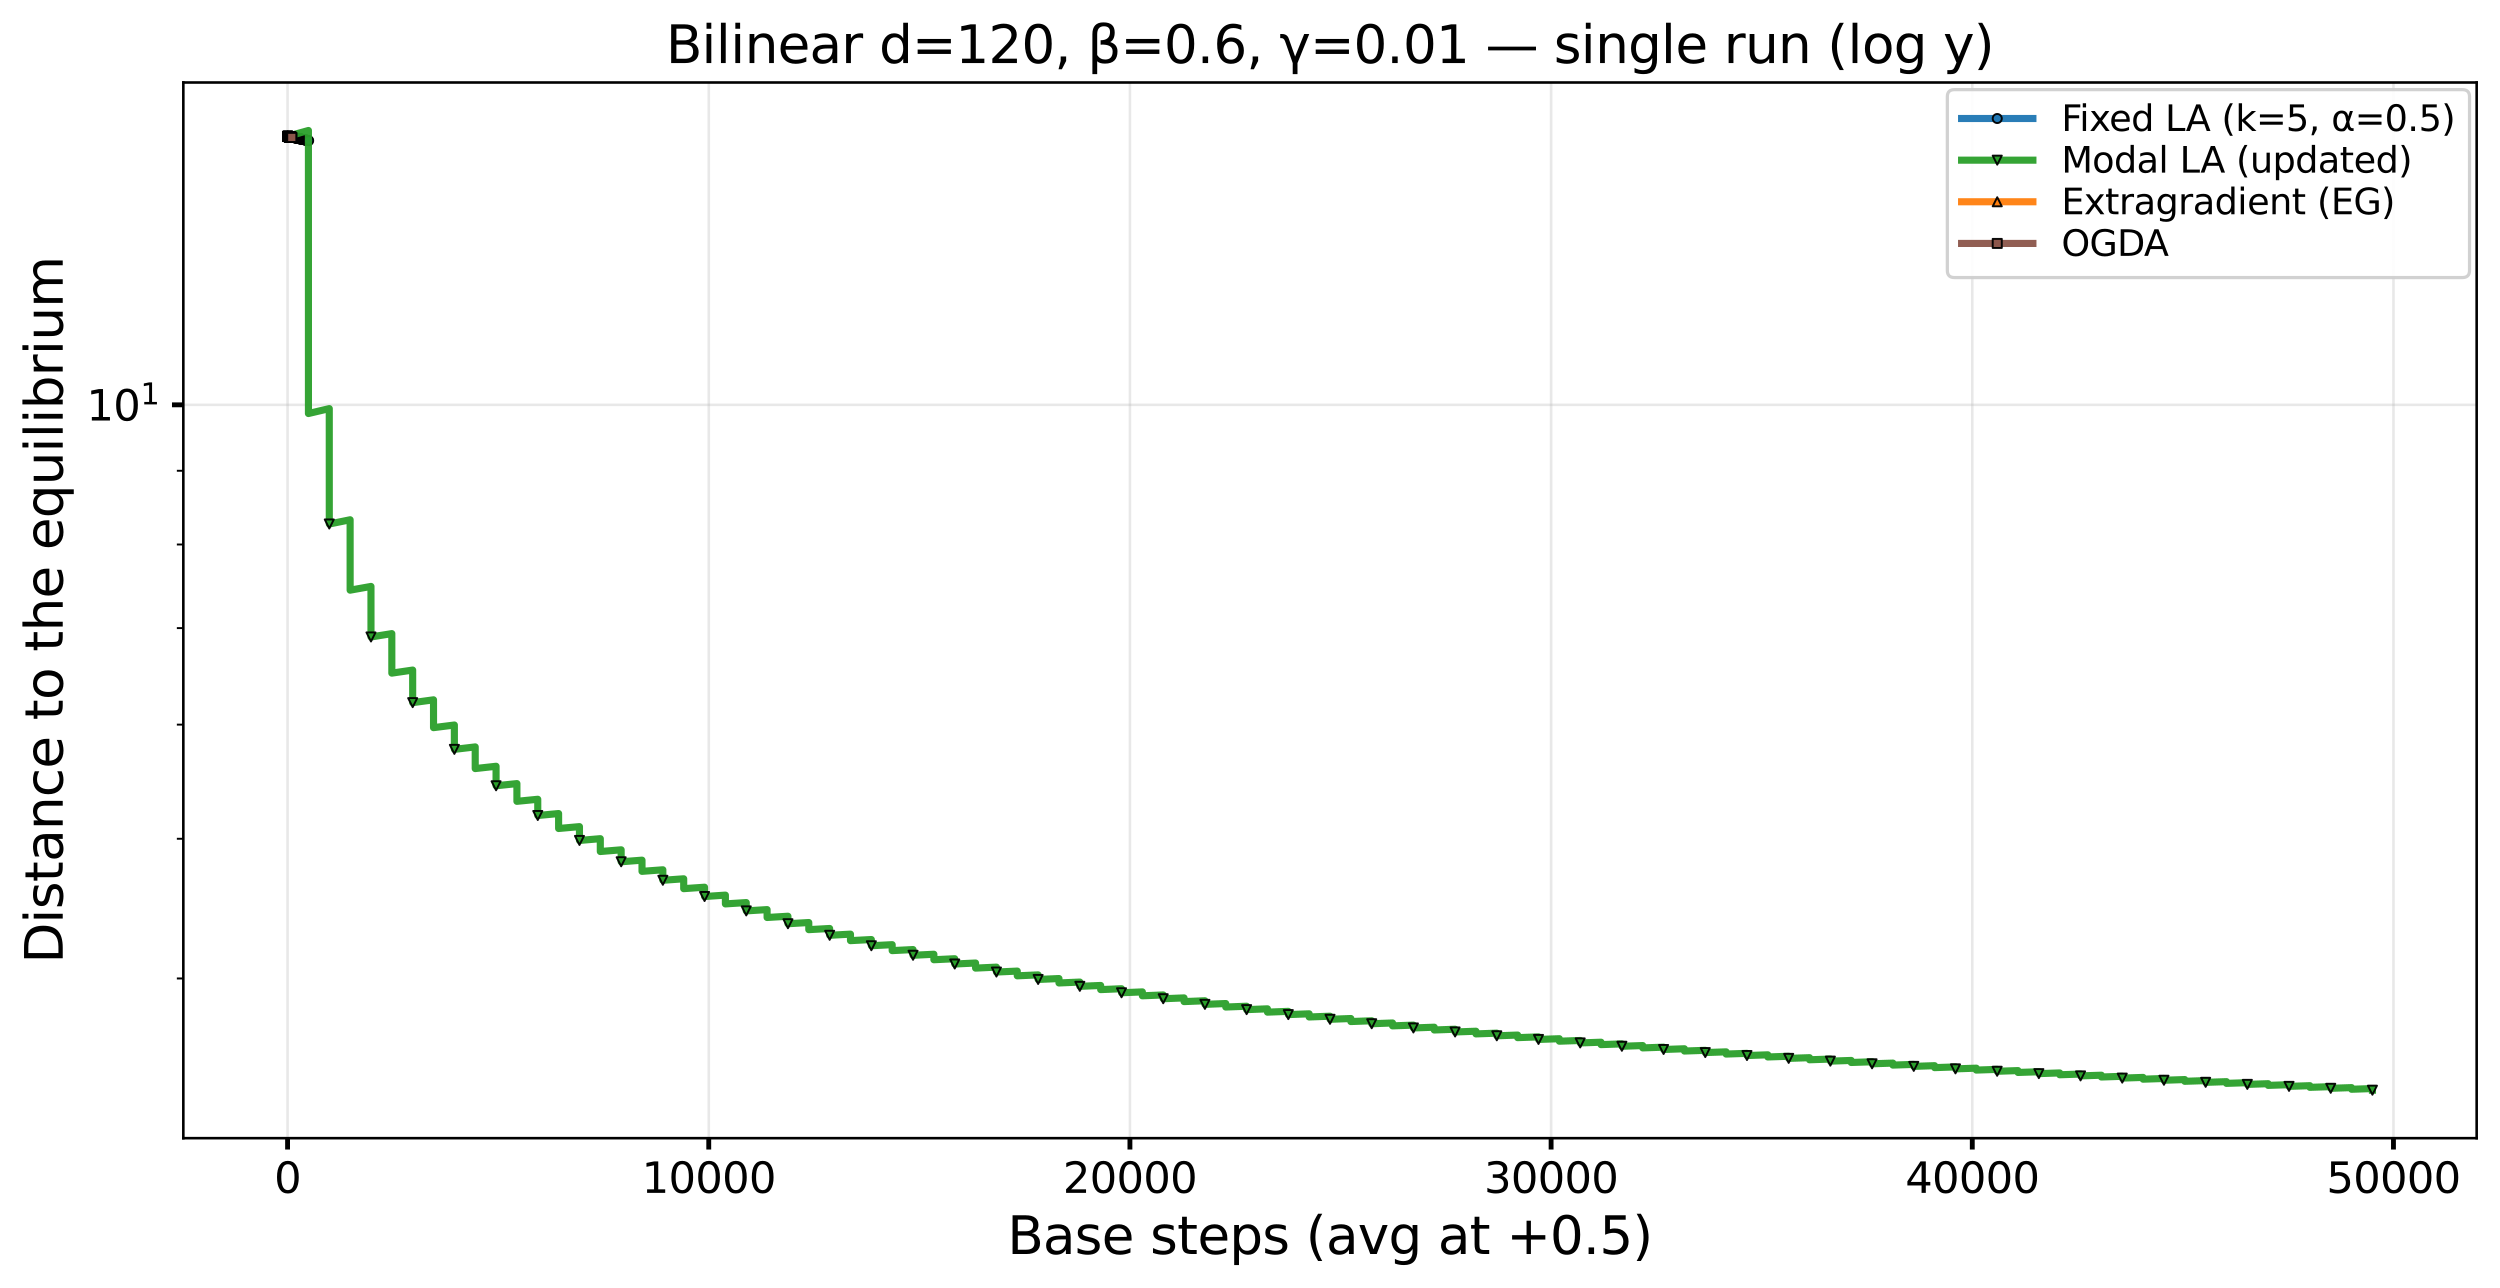 <?xml version="1.0" encoding="utf-8" standalone="no"?>
<!DOCTYPE svg PUBLIC "-//W3C//DTD SVG 1.1//EN"
  "http://www.w3.org/Graphics/SVG/1.1/DTD/svg11.dtd">
<svg xmlns:xlink="http://www.w3.org/1999/xlink" width="771.358pt" height="397.444pt" viewBox="0 0 771.358 397.444" xmlns="http://www.w3.org/2000/svg" version="1.1">
 <defs>
  <style type="text/css">*{stroke-linejoin: round; stroke-linecap: butt}</style>
 </defs>
 <g id="figure_1">
  <g id="patch_1">
   <path d="M 0 397.444 
L 771.358 397.444 
L 771.358 0 
L 0 0 
z
" style="fill: #ffffff"/>
  </g>
  <g id="axes_1">
   <g id="patch_2">
    <path d="M 56.565 351.178 
L 764.158 351.178 
L 764.158 25.457 
L 56.565 25.457 
z
" style="fill: #ffffff"/>
   </g>
   <g id="matplotlib.axis_1">
    <g id="xtick_1">
     <g id="line2d_1">
      <path d="M 88.728 351.178 
L 88.728 25.457 
" clip-path="url(#p0f239e252d)" style="fill: none; stroke: #b0b0b0; stroke-opacity: 0.3; stroke-width: 0.8; stroke-linecap: square"/>
     </g>
     <g id="line2d_2">
      <defs>
       <path id="mfa1990936a" d="M 0 0 
L 0 3.5 
" style="stroke: #000000; stroke-width: 1.5"/>
      </defs>
      <g>
       <use xlink:href="#mfa1990936a" x="88.728" y="351.178" style="stroke: #000000; stroke-width: 1.5"/>
      </g>
     </g>
     <g id="text_1">
      <!-- 0 -->
      <g transform="translate(84.593 368.055) scale(0.13 -0.13)">
       <defs>
        <path id="DejaVuSans-30" d="M 2034 4250 
Q 1547 4250 1301 3770 
Q 1056 3291 1056 2328 
Q 1056 1369 1301 889 
Q 1547 409 2034 409 
Q 2525 409 2770 889 
Q 3016 1369 3016 2328 
Q 3016 3291 2770 3770 
Q 2525 4250 2034 4250 
z
M 2034 4750 
Q 2819 4750 3233 4129 
Q 3647 3509 3647 2328 
Q 3647 1150 3233 529 
Q 2819 -91 2034 -91 
Q 1250 -91 836 529 
Q 422 1150 422 2328 
Q 422 3509 836 4129 
Q 1250 4750 2034 4750 
z
" transform="scale(0.016)"/>
       </defs>
       <use xlink:href="#DejaVuSans-30"/>
      </g>
     </g>
    </g>
    <g id="xtick_2">
     <g id="line2d_3">
      <path d="M 218.68 351.178 
L 218.68 25.457 
" clip-path="url(#p0f239e252d)" style="fill: none; stroke: #b0b0b0; stroke-opacity: 0.3; stroke-width: 0.8; stroke-linecap: square"/>
     </g>
     <g id="line2d_4">
      <g>
       <use xlink:href="#mfa1990936a" x="218.68" y="351.178" style="stroke: #000000; stroke-width: 1.5"/>
      </g>
     </g>
     <g id="text_2">
      <!-- 10000 -->
      <g transform="translate(198.002 368.055) scale(0.13 -0.13)">
       <defs>
        <path id="DejaVuSans-31" d="M 794 531 
L 1825 531 
L 1825 4091 
L 703 3866 
L 703 4441 
L 1819 4666 
L 2450 4666 
L 2450 531 
L 3481 531 
L 3481 0 
L 794 0 
L 794 531 
z
" transform="scale(0.016)"/>
       </defs>
       <use xlink:href="#DejaVuSans-31"/>
       <use xlink:href="#DejaVuSans-30" transform="translate(63.623 0)"/>
       <use xlink:href="#DejaVuSans-30" transform="translate(127.246 0)"/>
       <use xlink:href="#DejaVuSans-30" transform="translate(190.869 0)"/>
       <use xlink:href="#DejaVuSans-30" transform="translate(254.492 0)"/>
      </g>
     </g>
    </g>
    <g id="xtick_3">
     <g id="line2d_5">
      <path d="M 348.631 351.178 
L 348.631 25.457 
" clip-path="url(#p0f239e252d)" style="fill: none; stroke: #b0b0b0; stroke-opacity: 0.3; stroke-width: 0.8; stroke-linecap: square"/>
     </g>
     <g id="line2d_6">
      <g>
       <use xlink:href="#mfa1990936a" x="348.631" y="351.178" style="stroke: #000000; stroke-width: 1.5"/>
      </g>
     </g>
     <g id="text_3">
      <!-- 20000 -->
      <g transform="translate(327.953 368.055) scale(0.13 -0.13)">
       <defs>
        <path id="DejaVuSans-32" d="M 1228 531 
L 3431 531 
L 3431 0 
L 469 0 
L 469 531 
Q 828 903 1448 1529 
Q 2069 2156 2228 2338 
Q 2531 2678 2651 2914 
Q 2772 3150 2772 3378 
Q 2772 3750 2511 3984 
Q 2250 4219 1831 4219 
Q 1534 4219 1204 4116 
Q 875 4013 500 3803 
L 500 4441 
Q 881 4594 1212 4672 
Q 1544 4750 1819 4750 
Q 2544 4750 2975 4387 
Q 3406 4025 3406 3419 
Q 3406 3131 3298 2873 
Q 3191 2616 2906 2266 
Q 2828 2175 2409 1742 
Q 1991 1309 1228 531 
z
" transform="scale(0.016)"/>
       </defs>
       <use xlink:href="#DejaVuSans-32"/>
       <use xlink:href="#DejaVuSans-30" transform="translate(63.623 0)"/>
       <use xlink:href="#DejaVuSans-30" transform="translate(127.246 0)"/>
       <use xlink:href="#DejaVuSans-30" transform="translate(190.869 0)"/>
       <use xlink:href="#DejaVuSans-30" transform="translate(254.492 0)"/>
      </g>
     </g>
    </g>
    <g id="xtick_4">
     <g id="line2d_7">
      <path d="M 478.583 351.178 
L 478.583 25.457 
" clip-path="url(#p0f239e252d)" style="fill: none; stroke: #b0b0b0; stroke-opacity: 0.3; stroke-width: 0.8; stroke-linecap: square"/>
     </g>
     <g id="line2d_8">
      <g>
       <use xlink:href="#mfa1990936a" x="478.583" y="351.178" style="stroke: #000000; stroke-width: 1.5"/>
      </g>
     </g>
     <g id="text_4">
      <!-- 30000 -->
      <g transform="translate(457.905 368.055) scale(0.13 -0.13)">
       <defs>
        <path id="DejaVuSans-33" d="M 2597 2516 
Q 3050 2419 3304 2112 
Q 3559 1806 3559 1356 
Q 3559 666 3084 287 
Q 2609 -91 1734 -91 
Q 1441 -91 1130 -33 
Q 819 25 488 141 
L 488 750 
Q 750 597 1062 519 
Q 1375 441 1716 441 
Q 2309 441 2620 675 
Q 2931 909 2931 1356 
Q 2931 1769 2642 2001 
Q 2353 2234 1838 2234 
L 1294 2234 
L 1294 2753 
L 1863 2753 
Q 2328 2753 2575 2939 
Q 2822 3125 2822 3475 
Q 2822 3834 2567 4026 
Q 2313 4219 1838 4219 
Q 1578 4219 1281 4162 
Q 984 4106 628 3988 
L 628 4550 
Q 988 4650 1302 4700 
Q 1616 4750 1894 4750 
Q 2613 4750 3031 4423 
Q 3450 4097 3450 3541 
Q 3450 3153 3228 2886 
Q 3006 2619 2597 2516 
z
" transform="scale(0.016)"/>
       </defs>
       <use xlink:href="#DejaVuSans-33"/>
       <use xlink:href="#DejaVuSans-30" transform="translate(63.623 0)"/>
       <use xlink:href="#DejaVuSans-30" transform="translate(127.246 0)"/>
       <use xlink:href="#DejaVuSans-30" transform="translate(190.869 0)"/>
       <use xlink:href="#DejaVuSans-30" transform="translate(254.492 0)"/>
      </g>
     </g>
    </g>
    <g id="xtick_5">
     <g id="line2d_9">
      <path d="M 608.534 351.178 
L 608.534 25.457 
" clip-path="url(#p0f239e252d)" style="fill: none; stroke: #b0b0b0; stroke-opacity: 0.3; stroke-width: 0.8; stroke-linecap: square"/>
     </g>
     <g id="line2d_10">
      <g>
       <use xlink:href="#mfa1990936a" x="608.534" y="351.178" style="stroke: #000000; stroke-width: 1.5"/>
      </g>
     </g>
     <g id="text_5">
      <!-- 40000 -->
      <g transform="translate(587.856 368.055) scale(0.13 -0.13)">
       <defs>
        <path id="DejaVuSans-34" d="M 2419 4116 
L 825 1625 
L 2419 1625 
L 2419 4116 
z
M 2253 4666 
L 3047 4666 
L 3047 1625 
L 3713 1625 
L 3713 1100 
L 3047 1100 
L 3047 0 
L 2419 0 
L 2419 1100 
L 313 1100 
L 313 1709 
L 2253 4666 
z
" transform="scale(0.016)"/>
       </defs>
       <use xlink:href="#DejaVuSans-34"/>
       <use xlink:href="#DejaVuSans-30" transform="translate(63.623 0)"/>
       <use xlink:href="#DejaVuSans-30" transform="translate(127.246 0)"/>
       <use xlink:href="#DejaVuSans-30" transform="translate(190.869 0)"/>
       <use xlink:href="#DejaVuSans-30" transform="translate(254.492 0)"/>
      </g>
     </g>
    </g>
    <g id="xtick_6">
     <g id="line2d_11">
      <path d="M 738.486 351.178 
L 738.486 25.457 
" clip-path="url(#p0f239e252d)" style="fill: none; stroke: #b0b0b0; stroke-opacity: 0.3; stroke-width: 0.8; stroke-linecap: square"/>
     </g>
     <g id="line2d_12">
      <g>
       <use xlink:href="#mfa1990936a" x="738.486" y="351.178" style="stroke: #000000; stroke-width: 1.5"/>
      </g>
     </g>
     <g id="text_6">
      <!-- 50000 -->
      <g transform="translate(717.808 368.055) scale(0.13 -0.13)">
       <defs>
        <path id="DejaVuSans-35" d="M 691 4666 
L 3169 4666 
L 3169 4134 
L 1269 4134 
L 1269 2991 
Q 1406 3038 1543 3061 
Q 1681 3084 1819 3084 
Q 2600 3084 3056 2656 
Q 3513 2228 3513 1497 
Q 3513 744 3044 326 
Q 2575 -91 1722 -91 
Q 1428 -91 1123 -41 
Q 819 9 494 109 
L 494 744 
Q 775 591 1075 516 
Q 1375 441 1709 441 
Q 2250 441 2565 725 
Q 2881 1009 2881 1497 
Q 2881 1984 2565 2268 
Q 2250 2553 1709 2553 
Q 1456 2553 1204 2497 
Q 953 2441 691 2322 
L 691 4666 
z
" transform="scale(0.016)"/>
       </defs>
       <use xlink:href="#DejaVuSans-35"/>
       <use xlink:href="#DejaVuSans-30" transform="translate(63.623 0)"/>
       <use xlink:href="#DejaVuSans-30" transform="translate(127.246 0)"/>
       <use xlink:href="#DejaVuSans-30" transform="translate(190.869 0)"/>
       <use xlink:href="#DejaVuSans-30" transform="translate(254.492 0)"/>
      </g>
     </g>
    </g>
    <g id="text_7">
     <!-- Base steps (avg at +0.5) -->
     <g transform="translate(310.814 386.917) scale(0.16 -0.16)">
      <defs>
       <path id="DejaVuSans-42" d="M 1259 2228 
L 1259 519 
L 2272 519 
Q 2781 519 3026 730 
Q 3272 941 3272 1375 
Q 3272 1813 3026 2020 
Q 2781 2228 2272 2228 
L 1259 2228 
z
M 1259 4147 
L 1259 2741 
L 2194 2741 
Q 2656 2741 2882 2914 
Q 3109 3088 3109 3444 
Q 3109 3797 2882 3972 
Q 2656 4147 2194 4147 
L 1259 4147 
z
M 628 4666 
L 2241 4666 
Q 2963 4666 3353 4366 
Q 3744 4066 3744 3513 
Q 3744 3084 3544 2831 
Q 3344 2578 2956 2516 
Q 3422 2416 3680 2098 
Q 3938 1781 3938 1306 
Q 3938 681 3513 340 
Q 3088 0 2303 0 
L 628 0 
L 628 4666 
z
" transform="scale(0.016)"/>
       <path id="DejaVuSans-61" d="M 2194 1759 
Q 1497 1759 1228 1600 
Q 959 1441 959 1056 
Q 959 750 1161 570 
Q 1363 391 1709 391 
Q 2188 391 2477 730 
Q 2766 1069 2766 1631 
L 2766 1759 
L 2194 1759 
z
M 3341 1997 
L 3341 0 
L 2766 0 
L 2766 531 
Q 2569 213 2275 61 
Q 1981 -91 1556 -91 
Q 1019 -91 701 211 
Q 384 513 384 1019 
Q 384 1609 779 1909 
Q 1175 2209 1959 2209 
L 2766 2209 
L 2766 2266 
Q 2766 2663 2505 2880 
Q 2244 3097 1772 3097 
Q 1472 3097 1187 3025 
Q 903 2953 641 2809 
L 641 3341 
Q 956 3463 1253 3523 
Q 1550 3584 1831 3584 
Q 2591 3584 2966 3190 
Q 3341 2797 3341 1997 
z
" transform="scale(0.016)"/>
       <path id="DejaVuSans-73" d="M 2834 3397 
L 2834 2853 
Q 2591 2978 2328 3040 
Q 2066 3103 1784 3103 
Q 1356 3103 1142 2972 
Q 928 2841 928 2578 
Q 928 2378 1081 2264 
Q 1234 2150 1697 2047 
L 1894 2003 
Q 2506 1872 2764 1633 
Q 3022 1394 3022 966 
Q 3022 478 2636 193 
Q 2250 -91 1575 -91 
Q 1294 -91 989 -36 
Q 684 19 347 128 
L 347 722 
Q 666 556 975 473 
Q 1284 391 1588 391 
Q 1994 391 2212 530 
Q 2431 669 2431 922 
Q 2431 1156 2273 1281 
Q 2116 1406 1581 1522 
L 1381 1569 
Q 847 1681 609 1914 
Q 372 2147 372 2553 
Q 372 3047 722 3315 
Q 1072 3584 1716 3584 
Q 2034 3584 2315 3537 
Q 2597 3491 2834 3397 
z
" transform="scale(0.016)"/>
       <path id="DejaVuSans-65" d="M 3597 1894 
L 3597 1613 
L 953 1613 
Q 991 1019 1311 708 
Q 1631 397 2203 397 
Q 2534 397 2845 478 
Q 3156 559 3463 722 
L 3463 178 
Q 3153 47 2828 -22 
Q 2503 -91 2169 -91 
Q 1331 -91 842 396 
Q 353 884 353 1716 
Q 353 2575 817 3079 
Q 1281 3584 2069 3584 
Q 2775 3584 3186 3129 
Q 3597 2675 3597 1894 
z
M 3022 2063 
Q 3016 2534 2758 2815 
Q 2500 3097 2075 3097 
Q 1594 3097 1305 2825 
Q 1016 2553 972 2059 
L 3022 2063 
z
" transform="scale(0.016)"/>
       <path id="DejaVuSans-20" transform="scale(0.016)"/>
       <path id="DejaVuSans-74" d="M 1172 4494 
L 1172 3500 
L 2356 3500 
L 2356 3053 
L 1172 3053 
L 1172 1153 
Q 1172 725 1289 603 
Q 1406 481 1766 481 
L 2356 481 
L 2356 0 
L 1766 0 
Q 1100 0 847 248 
Q 594 497 594 1153 
L 594 3053 
L 172 3053 
L 172 3500 
L 594 3500 
L 594 4494 
L 1172 4494 
z
" transform="scale(0.016)"/>
       <path id="DejaVuSans-70" d="M 1159 525 
L 1159 -1331 
L 581 -1331 
L 581 3500 
L 1159 3500 
L 1159 2969 
Q 1341 3281 1617 3432 
Q 1894 3584 2278 3584 
Q 2916 3584 3314 3078 
Q 3713 2572 3713 1747 
Q 3713 922 3314 415 
Q 2916 -91 2278 -91 
Q 1894 -91 1617 61 
Q 1341 213 1159 525 
z
M 3116 1747 
Q 3116 2381 2855 2742 
Q 2594 3103 2138 3103 
Q 1681 3103 1420 2742 
Q 1159 2381 1159 1747 
Q 1159 1113 1420 752 
Q 1681 391 2138 391 
Q 2594 391 2855 752 
Q 3116 1113 3116 1747 
z
" transform="scale(0.016)"/>
       <path id="DejaVuSans-28" d="M 1984 4856 
Q 1566 4138 1362 3434 
Q 1159 2731 1159 2009 
Q 1159 1288 1364 580 
Q 1569 -128 1984 -844 
L 1484 -844 
Q 1016 -109 783 600 
Q 550 1309 550 2009 
Q 550 2706 781 3412 
Q 1013 4119 1484 4856 
L 1984 4856 
z
" transform="scale(0.016)"/>
       <path id="DejaVuSans-76" d="M 191 3500 
L 800 3500 
L 1894 563 
L 2988 3500 
L 3597 3500 
L 2284 0 
L 1503 0 
L 191 3500 
z
" transform="scale(0.016)"/>
       <path id="DejaVuSans-67" d="M 2906 1791 
Q 2906 2416 2648 2759 
Q 2391 3103 1925 3103 
Q 1463 3103 1205 2759 
Q 947 2416 947 1791 
Q 947 1169 1205 825 
Q 1463 481 1925 481 
Q 2391 481 2648 825 
Q 2906 1169 2906 1791 
z
M 3481 434 
Q 3481 -459 3084 -895 
Q 2688 -1331 1869 -1331 
Q 1566 -1331 1297 -1286 
Q 1028 -1241 775 -1147 
L 775 -588 
Q 1028 -725 1275 -790 
Q 1522 -856 1778 -856 
Q 2344 -856 2625 -561 
Q 2906 -266 2906 331 
L 2906 616 
Q 2728 306 2450 153 
Q 2172 0 1784 0 
Q 1141 0 747 490 
Q 353 981 353 1791 
Q 353 2603 747 3093 
Q 1141 3584 1784 3584 
Q 2172 3584 2450 3431 
Q 2728 3278 2906 2969 
L 2906 3500 
L 3481 3500 
L 3481 434 
z
" transform="scale(0.016)"/>
       <path id="DejaVuSans-2b" d="M 2944 4013 
L 2944 2272 
L 4684 2272 
L 4684 1741 
L 2944 1741 
L 2944 0 
L 2419 0 
L 2419 1741 
L 678 1741 
L 678 2272 
L 2419 2272 
L 2419 4013 
L 2944 4013 
z
" transform="scale(0.016)"/>
       <path id="DejaVuSans-2e" d="M 684 794 
L 1344 794 
L 1344 0 
L 684 0 
L 684 794 
z
" transform="scale(0.016)"/>
       <path id="DejaVuSans-29" d="M 513 4856 
L 1013 4856 
Q 1481 4119 1714 3412 
Q 1947 2706 1947 2009 
Q 1947 1309 1714 600 
Q 1481 -109 1013 -844 
L 513 -844 
Q 928 -128 1133 580 
Q 1338 1288 1338 2009 
Q 1338 2731 1133 3434 
Q 928 4138 513 4856 
z
" transform="scale(0.016)"/>
      </defs>
      <use xlink:href="#DejaVuSans-42"/>
      <use xlink:href="#DejaVuSans-61" transform="translate(68.604 0)"/>
      <use xlink:href="#DejaVuSans-73" transform="translate(129.883 0)"/>
      <use xlink:href="#DejaVuSans-65" transform="translate(181.982 0)"/>
      <use xlink:href="#DejaVuSans-20" transform="translate(243.506 0)"/>
      <use xlink:href="#DejaVuSans-73" transform="translate(275.293 0)"/>
      <use xlink:href="#DejaVuSans-74" transform="translate(327.393 0)"/>
      <use xlink:href="#DejaVuSans-65" transform="translate(366.602 0)"/>
      <use xlink:href="#DejaVuSans-70" transform="translate(428.125 0)"/>
      <use xlink:href="#DejaVuSans-73" transform="translate(491.602 0)"/>
      <use xlink:href="#DejaVuSans-20" transform="translate(543.701 0)"/>
      <use xlink:href="#DejaVuSans-28" transform="translate(575.488 0)"/>
      <use xlink:href="#DejaVuSans-61" transform="translate(614.502 0)"/>
      <use xlink:href="#DejaVuSans-76" transform="translate(675.781 0)"/>
      <use xlink:href="#DejaVuSans-67" transform="translate(734.961 0)"/>
      <use xlink:href="#DejaVuSans-20" transform="translate(798.438 0)"/>
      <use xlink:href="#DejaVuSans-61" transform="translate(830.225 0)"/>
      <use xlink:href="#DejaVuSans-74" transform="translate(891.504 0)"/>
      <use xlink:href="#DejaVuSans-20" transform="translate(930.713 0)"/>
      <use xlink:href="#DejaVuSans-2b" transform="translate(962.5 0)"/>
      <use xlink:href="#DejaVuSans-30" transform="translate(1046.289 0)"/>
      <use xlink:href="#DejaVuSans-2e" transform="translate(1109.912 0)"/>
      <use xlink:href="#DejaVuSans-35" transform="translate(1141.699 0)"/>
      <use xlink:href="#DejaVuSans-29" transform="translate(1205.322 0)"/>
     </g>
    </g>
   </g>
   <g id="matplotlib.axis_2">
    <g id="ytick_1">
     <g id="line2d_13">
      <path d="M 56.565 124.907 
L 764.158 124.907 
" clip-path="url(#p0f239e252d)" style="fill: none; stroke: #b0b0b0; stroke-opacity: 0.3; stroke-width: 0.8; stroke-linecap: square"/>
     </g>
     <g id="line2d_14">
      <defs>
       <path id="m5458f51668" d="M 0 0 
L -3.5 0 
" style="stroke: #000000; stroke-width: 1.5"/>
      </defs>
      <g>
       <use xlink:href="#m5458f51668" x="56.565" y="124.907" style="stroke: #000000; stroke-width: 1.5"/>
      </g>
     </g>
     <g id="text_8">
      <!-- $\mathdefault{10^{1}}$ -->
      <g transform="translate(26.685 129.846) scale(0.13 -0.13)">
       <use xlink:href="#DejaVuSans-31" transform="translate(0 0.684)"/>
       <use xlink:href="#DejaVuSans-30" transform="translate(63.623 0.684)"/>
       <use xlink:href="#DejaVuSans-31" transform="translate(128.203 38.966) scale(0.7)"/>
      </g>
     </g>
    </g>
    <g id="ytick_2">
     <g id="line2d_15">
      <defs>
       <path id="m6f4d071a6d" d="M 0 0 
L -2 0 
" style="stroke: #000000; stroke-width: 0.6"/>
      </defs>
      <g>
       <use xlink:href="#m6f4d071a6d" x="56.565" y="301.897" style="stroke: #000000; stroke-width: 0.6"/>
      </g>
     </g>
    </g>
    <g id="ytick_3">
     <g id="line2d_16">
      <g>
       <use xlink:href="#m6f4d071a6d" x="56.565" y="258.795" style="stroke: #000000; stroke-width: 0.6"/>
      </g>
     </g>
    </g>
    <g id="ytick_4">
     <g id="line2d_17">
      <g>
       <use xlink:href="#m6f4d071a6d" x="56.565" y="223.578" style="stroke: #000000; stroke-width: 0.6"/>
      </g>
     </g>
    </g>
    <g id="ytick_5">
     <g id="line2d_18">
      <g>
       <use xlink:href="#m6f4d071a6d" x="56.565" y="193.802" style="stroke: #000000; stroke-width: 0.6"/>
      </g>
     </g>
    </g>
    <g id="ytick_6">
     <g id="line2d_19">
      <g>
       <use xlink:href="#m6f4d071a6d" x="56.565" y="168.009" style="stroke: #000000; stroke-width: 0.6"/>
      </g>
     </g>
    </g>
    <g id="ytick_7">
     <g id="line2d_20">
      <g>
       <use xlink:href="#m6f4d071a6d" x="56.565" y="145.259" style="stroke: #000000; stroke-width: 0.6"/>
      </g>
     </g>
    </g>
    <g id="text_9">
     <!-- Distance to the equilibrium -->
     <g transform="translate(19.358 297.276) rotate(-90) scale(0.16 -0.16)">
      <defs>
       <path id="DejaVuSans-44" d="M 1259 4147 
L 1259 519 
L 2022 519 
Q 2988 519 3436 956 
Q 3884 1394 3884 2338 
Q 3884 3275 3436 3711 
Q 2988 4147 2022 4147 
L 1259 4147 
z
M 628 4666 
L 1925 4666 
Q 3281 4666 3915 4102 
Q 4550 3538 4550 2338 
Q 4550 1131 3912 565 
Q 3275 0 1925 0 
L 628 0 
L 628 4666 
z
" transform="scale(0.016)"/>
       <path id="DejaVuSans-69" d="M 603 3500 
L 1178 3500 
L 1178 0 
L 603 0 
L 603 3500 
z
M 603 4863 
L 1178 4863 
L 1178 4134 
L 603 4134 
L 603 4863 
z
" transform="scale(0.016)"/>
       <path id="DejaVuSans-6e" d="M 3513 2113 
L 3513 0 
L 2938 0 
L 2938 2094 
Q 2938 2591 2744 2837 
Q 2550 3084 2163 3084 
Q 1697 3084 1428 2787 
Q 1159 2491 1159 1978 
L 1159 0 
L 581 0 
L 581 3500 
L 1159 3500 
L 1159 2956 
Q 1366 3272 1645 3428 
Q 1925 3584 2291 3584 
Q 2894 3584 3203 3211 
Q 3513 2838 3513 2113 
z
" transform="scale(0.016)"/>
       <path id="DejaVuSans-63" d="M 3122 3366 
L 3122 2828 
Q 2878 2963 2633 3030 
Q 2388 3097 2138 3097 
Q 1578 3097 1268 2742 
Q 959 2388 959 1747 
Q 959 1106 1268 751 
Q 1578 397 2138 397 
Q 2388 397 2633 464 
Q 2878 531 3122 666 
L 3122 134 
Q 2881 22 2623 -34 
Q 2366 -91 2075 -91 
Q 1284 -91 818 406 
Q 353 903 353 1747 
Q 353 2603 823 3093 
Q 1294 3584 2113 3584 
Q 2378 3584 2631 3529 
Q 2884 3475 3122 3366 
z
" transform="scale(0.016)"/>
       <path id="DejaVuSans-6f" d="M 1959 3097 
Q 1497 3097 1228 2736 
Q 959 2375 959 1747 
Q 959 1119 1226 758 
Q 1494 397 1959 397 
Q 2419 397 2687 759 
Q 2956 1122 2956 1747 
Q 2956 2369 2687 2733 
Q 2419 3097 1959 3097 
z
M 1959 3584 
Q 2709 3584 3137 3096 
Q 3566 2609 3566 1747 
Q 3566 888 3137 398 
Q 2709 -91 1959 -91 
Q 1206 -91 779 398 
Q 353 888 353 1747 
Q 353 2609 779 3096 
Q 1206 3584 1959 3584 
z
" transform="scale(0.016)"/>
       <path id="DejaVuSans-68" d="M 3513 2113 
L 3513 0 
L 2938 0 
L 2938 2094 
Q 2938 2591 2744 2837 
Q 2550 3084 2163 3084 
Q 1697 3084 1428 2787 
Q 1159 2491 1159 1978 
L 1159 0 
L 581 0 
L 581 4863 
L 1159 4863 
L 1159 2956 
Q 1366 3272 1645 3428 
Q 1925 3584 2291 3584 
Q 2894 3584 3203 3211 
Q 3513 2838 3513 2113 
z
" transform="scale(0.016)"/>
       <path id="DejaVuSans-71" d="M 947 1747 
Q 947 1113 1208 752 
Q 1469 391 1925 391 
Q 2381 391 2643 752 
Q 2906 1113 2906 1747 
Q 2906 2381 2643 2742 
Q 2381 3103 1925 3103 
Q 1469 3103 1208 2742 
Q 947 2381 947 1747 
z
M 2906 525 
Q 2725 213 2448 61 
Q 2172 -91 1784 -91 
Q 1150 -91 751 415 
Q 353 922 353 1747 
Q 353 2572 751 3078 
Q 1150 3584 1784 3584 
Q 2172 3584 2448 3432 
Q 2725 3281 2906 2969 
L 2906 3500 
L 3481 3500 
L 3481 -1331 
L 2906 -1331 
L 2906 525 
z
" transform="scale(0.016)"/>
       <path id="DejaVuSans-75" d="M 544 1381 
L 544 3500 
L 1119 3500 
L 1119 1403 
Q 1119 906 1312 657 
Q 1506 409 1894 409 
Q 2359 409 2629 706 
Q 2900 1003 2900 1516 
L 2900 3500 
L 3475 3500 
L 3475 0 
L 2900 0 
L 2900 538 
Q 2691 219 2414 64 
Q 2138 -91 1772 -91 
Q 1169 -91 856 284 
Q 544 659 544 1381 
z
M 1991 3584 
L 1991 3584 
z
" transform="scale(0.016)"/>
       <path id="DejaVuSans-6c" d="M 603 4863 
L 1178 4863 
L 1178 0 
L 603 0 
L 603 4863 
z
" transform="scale(0.016)"/>
       <path id="DejaVuSans-62" d="M 3116 1747 
Q 3116 2381 2855 2742 
Q 2594 3103 2138 3103 
Q 1681 3103 1420 2742 
Q 1159 2381 1159 1747 
Q 1159 1113 1420 752 
Q 1681 391 2138 391 
Q 2594 391 2855 752 
Q 3116 1113 3116 1747 
z
M 1159 2969 
Q 1341 3281 1617 3432 
Q 1894 3584 2278 3584 
Q 2916 3584 3314 3078 
Q 3713 2572 3713 1747 
Q 3713 922 3314 415 
Q 2916 -91 2278 -91 
Q 1894 -91 1617 61 
Q 1341 213 1159 525 
L 1159 0 
L 581 0 
L 581 4863 
L 1159 4863 
L 1159 2969 
z
" transform="scale(0.016)"/>
       <path id="DejaVuSans-72" d="M 2631 2963 
Q 2534 3019 2420 3045 
Q 2306 3072 2169 3072 
Q 1681 3072 1420 2755 
Q 1159 2438 1159 1844 
L 1159 0 
L 581 0 
L 581 3500 
L 1159 3500 
L 1159 2956 
Q 1341 3275 1631 3429 
Q 1922 3584 2338 3584 
Q 2397 3584 2469 3576 
Q 2541 3569 2628 3553 
L 2631 2963 
z
" transform="scale(0.016)"/>
       <path id="DejaVuSans-6d" d="M 3328 2828 
Q 3544 3216 3844 3400 
Q 4144 3584 4550 3584 
Q 5097 3584 5394 3201 
Q 5691 2819 5691 2113 
L 5691 0 
L 5113 0 
L 5113 2094 
Q 5113 2597 4934 2840 
Q 4756 3084 4391 3084 
Q 3944 3084 3684 2787 
Q 3425 2491 3425 1978 
L 3425 0 
L 2847 0 
L 2847 2094 
Q 2847 2600 2669 2842 
Q 2491 3084 2119 3084 
Q 1678 3084 1418 2786 
Q 1159 2488 1159 1978 
L 1159 0 
L 581 0 
L 581 3500 
L 1159 3500 
L 1159 2956 
Q 1356 3278 1631 3431 
Q 1906 3584 2284 3584 
Q 2666 3584 2933 3390 
Q 3200 3197 3328 2828 
z
" transform="scale(0.016)"/>
      </defs>
      <use xlink:href="#DejaVuSans-44"/>
      <use xlink:href="#DejaVuSans-69" transform="translate(77.002 0)"/>
      <use xlink:href="#DejaVuSans-73" transform="translate(104.785 0)"/>
      <use xlink:href="#DejaVuSans-74" transform="translate(156.885 0)"/>
      <use xlink:href="#DejaVuSans-61" transform="translate(196.094 0)"/>
      <use xlink:href="#DejaVuSans-6e" transform="translate(257.373 0)"/>
      <use xlink:href="#DejaVuSans-63" transform="translate(320.752 0)"/>
      <use xlink:href="#DejaVuSans-65" transform="translate(375.732 0)"/>
      <use xlink:href="#DejaVuSans-20" transform="translate(437.256 0)"/>
      <use xlink:href="#DejaVuSans-74" transform="translate(469.043 0)"/>
      <use xlink:href="#DejaVuSans-6f" transform="translate(508.252 0)"/>
      <use xlink:href="#DejaVuSans-20" transform="translate(569.434 0)"/>
      <use xlink:href="#DejaVuSans-74" transform="translate(601.221 0)"/>
      <use xlink:href="#DejaVuSans-68" transform="translate(640.43 0)"/>
      <use xlink:href="#DejaVuSans-65" transform="translate(703.809 0)"/>
      <use xlink:href="#DejaVuSans-20" transform="translate(765.332 0)"/>
      <use xlink:href="#DejaVuSans-65" transform="translate(797.119 0)"/>
      <use xlink:href="#DejaVuSans-71" transform="translate(858.643 0)"/>
      <use xlink:href="#DejaVuSans-75" transform="translate(922.119 0)"/>
      <use xlink:href="#DejaVuSans-69" transform="translate(985.498 0)"/>
      <use xlink:href="#DejaVuSans-6c" transform="translate(1013.281 0)"/>
      <use xlink:href="#DejaVuSans-69" transform="translate(1041.064 0)"/>
      <use xlink:href="#DejaVuSans-62" transform="translate(1068.848 0)"/>
      <use xlink:href="#DejaVuSans-72" transform="translate(1132.324 0)"/>
      <use xlink:href="#DejaVuSans-69" transform="translate(1173.438 0)"/>
      <use xlink:href="#DejaVuSans-75" transform="translate(1201.221 0)"/>
      <use xlink:href="#DejaVuSans-6d" transform="translate(1264.6 0)"/>
     </g>
    </g>
   </g>
   <g id="line2d_21">
    <path d="M 88.728 42.054 
L 88.988 42.076 
L 89.06 42.121 
L 89.105 42.107 
L 89.313 42.143 
L 89.385 42.188 
L 89.43 42.174 
L 89.638 42.211 
L 89.709 42.255 
L 89.755 42.241 
L 89.963 42.278 
L 90.034 42.323 
L 90.08 42.308 
L 90.288 42.345 
L 90.359 42.39 
L 90.405 42.375 
L 90.613 42.412 
L 90.684 42.457 
L 90.73 42.442 
L 90.937 42.479 
L 91.009 42.524 
L 91.054 42.509 
L 91.262 42.546 
L 91.334 42.591 
L 91.379 42.576 
L 91.587 42.613 
L 91.659 42.658 
L 91.704 42.643 
L 91.912 42.68 
L 91.984 42.725 
L 92.029 42.71 
L 92.237 42.747 
L 92.308 42.792 
L 92.354 42.777 
L 92.562 42.814 
L 92.633 42.858 
L 92.679 42.844 
L 92.887 42.881 
L 92.958 42.925 
L 93.004 42.911 
L 93.212 42.948 
L 93.283 42.992 
L 93.329 42.978 
L 93.537 43.014 
L 93.608 43.059 
L 93.653 43.045 
L 93.861 43.081 
L 93.933 43.125 
L 93.978 43.111 
L 94.186 43.148 
L 94.258 43.192 
L 94.303 43.178 
L 94.511 43.214 
L 94.583 43.259 
L 94.628 43.245 
L 94.836 43.281 
L 94.908 43.325 
L 94.953 43.311 
L 95.161 43.347 
L 95.232 43.392 
L 95.232 43.392 
" clip-path="url(#p0f239e252d)" style="fill: none; stroke: #1f77b4; stroke-opacity: 0.95; stroke-width: 2.2; stroke-linecap: square"/>
    <defs>
     <path id="m198cdeca37" d="M 0 1.4 
C 0.371 1.4 0.727 1.252 0.99 0.99 
C 1.252 0.727 1.4 0.371 1.4 0 
C 1.4 -0.371 1.252 -0.727 0.99 -0.99 
C 0.727 -1.252 0.371 -1.4 0 -1.4 
C -0.371 -1.4 -0.727 -1.252 -0.99 -0.99 
C -1.252 -0.727 -1.4 -0.371 -1.4 0 
C -1.4 0.371 -1.252 0.727 -0.99 0.99 
C -0.727 1.252 -0.371 1.4 0 1.4 
z
" style="stroke: #000000; stroke-opacity: 0.95; stroke-width: 0.6"/>
    </defs>
    <g clip-path="url(#p0f239e252d)">
     <use xlink:href="#m198cdeca37" x="88.728" y="42.054" style="fill: #1f77b4; fill-opacity: 0.95; stroke: #000000; stroke-opacity: 0.95; stroke-width: 0.6"/>
     <use xlink:href="#m198cdeca37" x="88.865" y="42.081" style="fill: #1f77b4; fill-opacity: 0.95; stroke: #000000; stroke-opacity: 0.95; stroke-width: 0.6"/>
     <use xlink:href="#m198cdeca37" x="88.995" y="42.107" style="fill: #1f77b4; fill-opacity: 0.95; stroke: #000000; stroke-opacity: 0.95; stroke-width: 0.6"/>
     <use xlink:href="#m198cdeca37" x="89.125" y="42.134" style="fill: #1f77b4; fill-opacity: 0.95; stroke: #000000; stroke-opacity: 0.95; stroke-width: 0.6"/>
     <use xlink:href="#m198cdeca37" x="89.255" y="42.161" style="fill: #1f77b4; fill-opacity: 0.95; stroke: #000000; stroke-opacity: 0.95; stroke-width: 0.6"/>
     <use xlink:href="#m198cdeca37" x="89.385" y="42.188" style="fill: #1f77b4; fill-opacity: 0.95; stroke: #000000; stroke-opacity: 0.95; stroke-width: 0.6"/>
     <use xlink:href="#m198cdeca37" x="89.515" y="42.215" style="fill: #1f77b4; fill-opacity: 0.95; stroke: #000000; stroke-opacity: 0.95; stroke-width: 0.6"/>
     <use xlink:href="#m198cdeca37" x="89.644" y="42.242" style="fill: #1f77b4; fill-opacity: 0.95; stroke: #000000; stroke-opacity: 0.95; stroke-width: 0.6"/>
     <use xlink:href="#m198cdeca37" x="89.774" y="42.269" style="fill: #1f77b4; fill-opacity: 0.95; stroke: #000000; stroke-opacity: 0.95; stroke-width: 0.6"/>
     <use xlink:href="#m198cdeca37" x="89.904" y="42.296" style="fill: #1f77b4; fill-opacity: 0.95; stroke: #000000; stroke-opacity: 0.95; stroke-width: 0.6"/>
     <use xlink:href="#m198cdeca37" x="90.034" y="42.323" style="fill: #1f77b4; fill-opacity: 0.95; stroke: #000000; stroke-opacity: 0.95; stroke-width: 0.6"/>
     <use xlink:href="#m198cdeca37" x="90.164" y="42.349" style="fill: #1f77b4; fill-opacity: 0.95; stroke: #000000; stroke-opacity: 0.95; stroke-width: 0.6"/>
     <use xlink:href="#m198cdeca37" x="90.294" y="42.376" style="fill: #1f77b4; fill-opacity: 0.95; stroke: #000000; stroke-opacity: 0.95; stroke-width: 0.6"/>
     <use xlink:href="#m198cdeca37" x="90.424" y="42.403" style="fill: #1f77b4; fill-opacity: 0.95; stroke: #000000; stroke-opacity: 0.95; stroke-width: 0.6"/>
     <use xlink:href="#m198cdeca37" x="90.554" y="42.43" style="fill: #1f77b4; fill-opacity: 0.95; stroke: #000000; stroke-opacity: 0.95; stroke-width: 0.6"/>
     <use xlink:href="#m198cdeca37" x="90.684" y="42.457" style="fill: #1f77b4; fill-opacity: 0.95; stroke: #000000; stroke-opacity: 0.95; stroke-width: 0.6"/>
     <use xlink:href="#m198cdeca37" x="90.814" y="42.484" style="fill: #1f77b4; fill-opacity: 0.95; stroke: #000000; stroke-opacity: 0.95; stroke-width: 0.6"/>
     <use xlink:href="#m198cdeca37" x="90.944" y="42.51" style="fill: #1f77b4; fill-opacity: 0.95; stroke: #000000; stroke-opacity: 0.95; stroke-width: 0.6"/>
     <use xlink:href="#m198cdeca37" x="91.074" y="42.537" style="fill: #1f77b4; fill-opacity: 0.95; stroke: #000000; stroke-opacity: 0.95; stroke-width: 0.6"/>
     <use xlink:href="#m198cdeca37" x="91.204" y="42.564" style="fill: #1f77b4; fill-opacity: 0.95; stroke: #000000; stroke-opacity: 0.95; stroke-width: 0.6"/>
     <use xlink:href="#m198cdeca37" x="91.334" y="42.591" style="fill: #1f77b4; fill-opacity: 0.95; stroke: #000000; stroke-opacity: 0.95; stroke-width: 0.6"/>
     <use xlink:href="#m198cdeca37" x="91.464" y="42.618" style="fill: #1f77b4; fill-opacity: 0.95; stroke: #000000; stroke-opacity: 0.95; stroke-width: 0.6"/>
     <use xlink:href="#m198cdeca37" x="91.594" y="42.644" style="fill: #1f77b4; fill-opacity: 0.95; stroke: #000000; stroke-opacity: 0.95; stroke-width: 0.6"/>
     <use xlink:href="#m198cdeca37" x="91.724" y="42.671" style="fill: #1f77b4; fill-opacity: 0.95; stroke: #000000; stroke-opacity: 0.95; stroke-width: 0.6"/>
     <use xlink:href="#m198cdeca37" x="91.854" y="42.698" style="fill: #1f77b4; fill-opacity: 0.95; stroke: #000000; stroke-opacity: 0.95; stroke-width: 0.6"/>
     <use xlink:href="#m198cdeca37" x="91.984" y="42.725" style="fill: #1f77b4; fill-opacity: 0.95; stroke: #000000; stroke-opacity: 0.95; stroke-width: 0.6"/>
     <use xlink:href="#m198cdeca37" x="92.114" y="42.751" style="fill: #1f77b4; fill-opacity: 0.95; stroke: #000000; stroke-opacity: 0.95; stroke-width: 0.6"/>
     <use xlink:href="#m198cdeca37" x="92.244" y="42.778" style="fill: #1f77b4; fill-opacity: 0.95; stroke: #000000; stroke-opacity: 0.95; stroke-width: 0.6"/>
     <use xlink:href="#m198cdeca37" x="92.373" y="42.805" style="fill: #1f77b4; fill-opacity: 0.95; stroke: #000000; stroke-opacity: 0.95; stroke-width: 0.6"/>
     <use xlink:href="#m198cdeca37" x="92.503" y="42.832" style="fill: #1f77b4; fill-opacity: 0.95; stroke: #000000; stroke-opacity: 0.95; stroke-width: 0.6"/>
     <use xlink:href="#m198cdeca37" x="92.633" y="42.858" style="fill: #1f77b4; fill-opacity: 0.95; stroke: #000000; stroke-opacity: 0.95; stroke-width: 0.6"/>
     <use xlink:href="#m198cdeca37" x="92.763" y="42.885" style="fill: #1f77b4; fill-opacity: 0.95; stroke: #000000; stroke-opacity: 0.95; stroke-width: 0.6"/>
     <use xlink:href="#m198cdeca37" x="92.893" y="42.912" style="fill: #1f77b4; fill-opacity: 0.95; stroke: #000000; stroke-opacity: 0.95; stroke-width: 0.6"/>
     <use xlink:href="#m198cdeca37" x="93.023" y="42.939" style="fill: #1f77b4; fill-opacity: 0.95; stroke: #000000; stroke-opacity: 0.95; stroke-width: 0.6"/>
     <use xlink:href="#m198cdeca37" x="93.153" y="42.965" style="fill: #1f77b4; fill-opacity: 0.95; stroke: #000000; stroke-opacity: 0.95; stroke-width: 0.6"/>
     <use xlink:href="#m198cdeca37" x="93.283" y="42.992" style="fill: #1f77b4; fill-opacity: 0.95; stroke: #000000; stroke-opacity: 0.95; stroke-width: 0.6"/>
     <use xlink:href="#m198cdeca37" x="93.413" y="43.019" style="fill: #1f77b4; fill-opacity: 0.95; stroke: #000000; stroke-opacity: 0.95; stroke-width: 0.6"/>
     <use xlink:href="#m198cdeca37" x="93.543" y="43.045" style="fill: #1f77b4; fill-opacity: 0.95; stroke: #000000; stroke-opacity: 0.95; stroke-width: 0.6"/>
     <use xlink:href="#m198cdeca37" x="93.673" y="43.072" style="fill: #1f77b4; fill-opacity: 0.95; stroke: #000000; stroke-opacity: 0.95; stroke-width: 0.6"/>
     <use xlink:href="#m198cdeca37" x="93.803" y="43.099" style="fill: #1f77b4; fill-opacity: 0.95; stroke: #000000; stroke-opacity: 0.95; stroke-width: 0.6"/>
     <use xlink:href="#m198cdeca37" x="93.933" y="43.125" style="fill: #1f77b4; fill-opacity: 0.95; stroke: #000000; stroke-opacity: 0.95; stroke-width: 0.6"/>
     <use xlink:href="#m198cdeca37" x="94.063" y="43.152" style="fill: #1f77b4; fill-opacity: 0.95; stroke: #000000; stroke-opacity: 0.95; stroke-width: 0.6"/>
     <use xlink:href="#m198cdeca37" x="94.193" y="43.179" style="fill: #1f77b4; fill-opacity: 0.95; stroke: #000000; stroke-opacity: 0.95; stroke-width: 0.6"/>
     <use xlink:href="#m198cdeca37" x="94.323" y="43.205" style="fill: #1f77b4; fill-opacity: 0.95; stroke: #000000; stroke-opacity: 0.95; stroke-width: 0.6"/>
     <use xlink:href="#m198cdeca37" x="94.453" y="43.232" style="fill: #1f77b4; fill-opacity: 0.95; stroke: #000000; stroke-opacity: 0.95; stroke-width: 0.6"/>
     <use xlink:href="#m198cdeca37" x="94.583" y="43.259" style="fill: #1f77b4; fill-opacity: 0.95; stroke: #000000; stroke-opacity: 0.95; stroke-width: 0.6"/>
     <use xlink:href="#m198cdeca37" x="94.713" y="43.285" style="fill: #1f77b4; fill-opacity: 0.95; stroke: #000000; stroke-opacity: 0.95; stroke-width: 0.6"/>
     <use xlink:href="#m198cdeca37" x="94.843" y="43.312" style="fill: #1f77b4; fill-opacity: 0.95; stroke: #000000; stroke-opacity: 0.95; stroke-width: 0.6"/>
     <use xlink:href="#m198cdeca37" x="94.972" y="43.339" style="fill: #1f77b4; fill-opacity: 0.95; stroke: #000000; stroke-opacity: 0.95; stroke-width: 0.6"/>
     <use xlink:href="#m198cdeca37" x="95.102" y="43.365" style="fill: #1f77b4; fill-opacity: 0.95; stroke: #000000; stroke-opacity: 0.95; stroke-width: 0.6"/>
     <use xlink:href="#m198cdeca37" x="95.232" y="43.392" style="fill: #1f77b4; fill-opacity: 0.95; stroke: #000000; stroke-opacity: 0.95; stroke-width: 0.6"/>
    </g>
   </g>
   <g id="line2d_22">
    <path d="M 88.728 42.054 
L 95.161 40.263 
L 95.167 127.589 
L 95.278 127.562 
L 101.594 126.072 
L 101.6 161.679 
L 101.71 161.656 
L 108.026 160.371 
L 108.033 182.092 
L 108.143 182.071 
L 114.459 180.94 
L 114.465 196.532 
L 114.576 196.514 
L 120.891 195.499 
L 120.898 207.688 
L 121.008 207.671 
L 127.324 206.746 
L 127.33 216.795 
L 127.441 216.779 
L 133.756 215.926 
L 133.763 224.509 
L 133.873 224.495 
L 140.189 223.701 
L 140.196 231.211 
L 140.306 231.198 
L 146.622 230.454 
L 146.628 237.138 
L 146.739 237.125 
L 153.054 236.426 
L 153.061 242.445 
L 153.171 242.433 
L 159.487 241.773 
L 159.493 247.245 
L 159.604 247.234 
L 165.919 246.609 
L 165.926 251.617 
L 166.036 251.606 
L 172.352 251.013 
L 172.359 255.624 
L 172.469 255.614 
L 178.785 255.049 
L 178.791 259.314 
L 178.902 259.304 
L 185.217 258.767 
L 185.224 262.727 
L 185.334 262.718 
L 191.65 262.204 
L 191.656 265.896 
L 191.767 265.887 
L 198.082 265.396 
L 198.089 268.847 
L 198.199 268.839 
L 204.515 268.368 
L 204.522 271.604 
L 204.632 271.596 
L 210.948 271.144 
L 210.954 274.187 
L 211.065 274.179 
L 217.38 273.744 
L 217.387 276.612 
L 217.497 276.605 
L 223.813 276.185 
L 223.819 278.895 
L 223.93 278.887 
L 230.245 278.483 
L 230.252 281.048 
L 230.362 281.041 
L 236.678 280.65 
L 236.685 283.083 
L 236.795 283.076 
L 243.111 282.698 
L 243.117 285.01 
L 243.228 285.003 
L 249.543 284.637 
L 249.55 286.838 
L 249.66 286.831 
L 255.976 286.476 
L 255.982 288.575 
L 256.093 288.569 
L 262.408 288.223 
L 262.415 290.228 
L 262.525 290.222 
L 268.841 289.885 
L 268.848 291.803 
L 268.958 291.797 
L 275.274 291.47 
L 275.28 293.307 
L 275.391 293.301 
L 281.706 292.981 
L 281.713 294.744 
L 281.823 294.739 
L 288.139 294.426 
L 288.145 296.12 
L 288.256 296.114 
L 294.571 295.809 
L 294.578 297.437 
L 294.688 297.432 
L 301.004 297.133 
L 301.011 298.701 
L 301.121 298.696 
L 307.437 298.403 
L 307.443 299.915 
L 307.554 299.91 
L 313.869 299.623 
L 313.876 301.082 
L 313.986 301.077 
L 320.302 300.795 
L 320.308 302.205 
L 320.419 302.2 
L 326.734 301.923 
L 326.741 303.286 
L 326.851 303.282 
L 333.167 303.009 
L 333.174 304.329 
L 333.284 304.324 
L 339.6 304.056 
L 339.606 305.335 
L 339.717 305.331 
L 346.032 305.066 
L 346.039 306.307 
L 346.149 306.302 
L 352.465 306.042 
L 352.471 307.246 
L 352.582 307.242 
L 358.897 306.985 
L 358.904 308.155 
L 359.014 308.15 
L 365.33 307.896 
L 365.337 309.034 
L 365.447 309.03 
L 371.763 308.779 
L 371.769 309.886 
L 371.88 309.882 
L 378.195 309.634 
L 378.202 310.712 
L 378.312 310.708 
L 384.628 310.463 
L 384.634 311.514 
L 384.745 311.509 
L 391.06 311.267 
L 391.067 312.291 
L 391.177 312.287 
L 397.493 312.047 
L 397.5 313.047 
L 397.61 313.043 
L 403.926 312.805 
L 403.932 313.781 
L 404.043 313.777 
L 410.358 313.541 
L 410.365 314.495 
L 410.475 314.491 
L 416.791 314.257 
L 416.797 315.19 
L 416.908 315.186 
L 423.223 314.954 
L 423.23 315.867 
L 423.34 315.863 
L 429.656 315.633 
L 429.662 316.526 
L 429.773 316.522 
L 436.089 316.293 
L 436.095 317.169 
L 436.206 317.165 
L 442.521 316.937 
L 442.528 317.795 
L 442.638 317.791 
L 448.954 317.565 
L 448.96 318.407 
L 449.071 318.402 
L 455.386 318.178 
L 455.393 319.003 
L 455.503 318.999 
L 461.819 318.776 
L 461.825 319.586 
L 461.936 319.582 
L 468.252 319.36 
L 468.258 320.155 
L 468.369 320.151 
L 474.684 319.93 
L 474.691 320.712 
L 474.801 320.708 
L 481.117 320.488 
L 481.123 321.256 
L 481.234 321.252 
L 487.549 321.033 
L 487.556 321.788 
L 487.666 321.785 
L 493.982 321.566 
L 493.988 322.31 
L 494.099 322.306 
L 500.415 322.088 
L 500.421 322.82 
L 500.532 322.816 
L 506.847 322.599 
L 506.854 323.319 
L 506.964 323.316 
L 513.28 323.1 
L 513.286 323.809 
L 513.397 323.805 
L 519.712 323.59 
L 519.719 324.289 
L 519.829 324.285 
L 526.145 324.071 
L 526.151 324.76 
L 526.262 324.756 
L 532.578 324.542 
L 532.584 325.221 
L 532.695 325.218 
L 539.01 325.004 
L 539.017 325.674 
L 539.127 325.671 
L 545.443 325.458 
L 545.449 326.119 
L 545.56 326.115 
L 551.875 325.903 
L 551.882 326.556 
L 551.992 326.552 
L 558.308 326.34 
L 558.314 326.984 
L 558.425 326.981 
L 564.741 326.769 
L 564.747 327.406 
L 564.858 327.402 
L 571.173 327.191 
L 571.18 327.82 
L 571.29 327.816 
L 577.606 327.605 
L 577.612 328.227 
L 577.723 328.223 
L 584.038 328.013 
L 584.045 328.627 
L 584.155 328.623 
L 590.471 328.413 
L 590.477 329.021 
L 590.588 329.017 
L 596.904 328.807 
L 596.91 329.408 
L 597.02 329.405 
L 603.336 329.195 
L 603.343 329.79 
L 603.453 329.786 
L 609.769 329.576 
L 609.775 330.165 
L 609.886 330.161 
L 616.201 329.952 
L 616.208 330.534 
L 616.318 330.531 
L 622.634 330.322 
L 622.64 330.898 
L 622.751 330.895 
L 629.067 330.686 
L 629.073 331.257 
L 629.183 331.253 
L 635.499 331.045 
L 635.506 331.61 
L 635.616 331.607 
L 641.932 331.398 
L 641.938 331.958 
L 642.049 331.955 
L 648.364 331.746 
L 648.371 332.302 
L 648.481 332.298 
L 654.797 332.09 
L 654.803 332.64 
L 654.914 332.636 
L 661.23 332.428 
L 661.236 332.974 
L 661.346 332.97 
L 667.662 332.762 
L 667.669 333.303 
L 667.779 333.3 
L 674.095 333.092 
L 674.101 333.628 
L 674.212 333.624 
L 680.527 333.416 
L 680.534 333.949 
L 680.644 333.945 
L 686.96 333.737 
L 686.966 334.265 
L 687.077 334.261 
L 693.393 334.053 
L 693.399 334.577 
L 693.509 334.574 
L 699.825 334.366 
L 699.832 334.886 
L 699.942 334.882 
L 706.258 334.674 
L 706.264 335.19 
L 706.375 335.187 
L 712.69 334.979 
L 712.697 335.491 
L 712.807 335.487 
L 719.123 335.28 
L 719.129 335.788 
L 719.24 335.785 
L 725.555 335.577 
L 725.562 336.082 
L 725.672 336.078 
L 731.988 335.87 
L 731.995 336.372 
L 731.995 336.372 
" clip-path="url(#p0f239e252d)" style="fill: none; stroke: #2ca02c; stroke-opacity: 0.95; stroke-width: 2.2; stroke-linecap: square"/>
    <defs>
     <path id="m24b3da0cd2" d="M -0 1.4 
L 1.4 -1.4 
L -1.4 -1.4 
z
" style="stroke: #000000; stroke-opacity: 0.95; stroke-width: 0.6; stroke-linejoin: miter"/>
    </defs>
    <g clip-path="url(#p0f239e252d)">
     <use xlink:href="#m24b3da0cd2" x="88.728" y="42.054" style="fill: #2ca02c; fill-opacity: 0.95; stroke: #000000; stroke-opacity: 0.95; stroke-width: 0.6; stroke-linejoin: miter"/>
     <use xlink:href="#m24b3da0cd2" x="101.6" y="161.679" style="fill: #2ca02c; fill-opacity: 0.95; stroke: #000000; stroke-opacity: 0.95; stroke-width: 0.6; stroke-linejoin: miter"/>
     <use xlink:href="#m24b3da0cd2" x="114.465" y="196.532" style="fill: #2ca02c; fill-opacity: 0.95; stroke: #000000; stroke-opacity: 0.95; stroke-width: 0.6; stroke-linejoin: miter"/>
     <use xlink:href="#m24b3da0cd2" x="127.33" y="216.795" style="fill: #2ca02c; fill-opacity: 0.95; stroke: #000000; stroke-opacity: 0.95; stroke-width: 0.6; stroke-linejoin: miter"/>
     <use xlink:href="#m24b3da0cd2" x="140.196" y="231.211" style="fill: #2ca02c; fill-opacity: 0.95; stroke: #000000; stroke-opacity: 0.95; stroke-width: 0.6; stroke-linejoin: miter"/>
     <use xlink:href="#m24b3da0cd2" x="153.061" y="242.445" style="fill: #2ca02c; fill-opacity: 0.95; stroke: #000000; stroke-opacity: 0.95; stroke-width: 0.6; stroke-linejoin: miter"/>
     <use xlink:href="#m24b3da0cd2" x="165.926" y="251.617" style="fill: #2ca02c; fill-opacity: 0.95; stroke: #000000; stroke-opacity: 0.95; stroke-width: 0.6; stroke-linejoin: miter"/>
     <use xlink:href="#m24b3da0cd2" x="178.791" y="259.314" style="fill: #2ca02c; fill-opacity: 0.95; stroke: #000000; stroke-opacity: 0.95; stroke-width: 0.6; stroke-linejoin: miter"/>
     <use xlink:href="#m24b3da0cd2" x="191.656" y="265.896" style="fill: #2ca02c; fill-opacity: 0.95; stroke: #000000; stroke-opacity: 0.95; stroke-width: 0.6; stroke-linejoin: miter"/>
     <use xlink:href="#m24b3da0cd2" x="204.522" y="271.604" style="fill: #2ca02c; fill-opacity: 0.95; stroke: #000000; stroke-opacity: 0.95; stroke-width: 0.6; stroke-linejoin: miter"/>
     <use xlink:href="#m24b3da0cd2" x="217.387" y="276.612" style="fill: #2ca02c; fill-opacity: 0.95; stroke: #000000; stroke-opacity: 0.95; stroke-width: 0.6; stroke-linejoin: miter"/>
     <use xlink:href="#m24b3da0cd2" x="230.252" y="281.048" style="fill: #2ca02c; fill-opacity: 0.95; stroke: #000000; stroke-opacity: 0.95; stroke-width: 0.6; stroke-linejoin: miter"/>
     <use xlink:href="#m24b3da0cd2" x="243.117" y="285.01" style="fill: #2ca02c; fill-opacity: 0.95; stroke: #000000; stroke-opacity: 0.95; stroke-width: 0.6; stroke-linejoin: miter"/>
     <use xlink:href="#m24b3da0cd2" x="255.982" y="288.575" style="fill: #2ca02c; fill-opacity: 0.95; stroke: #000000; stroke-opacity: 0.95; stroke-width: 0.6; stroke-linejoin: miter"/>
     <use xlink:href="#m24b3da0cd2" x="268.848" y="291.803" style="fill: #2ca02c; fill-opacity: 0.95; stroke: #000000; stroke-opacity: 0.95; stroke-width: 0.6; stroke-linejoin: miter"/>
     <use xlink:href="#m24b3da0cd2" x="281.713" y="294.744" style="fill: #2ca02c; fill-opacity: 0.95; stroke: #000000; stroke-opacity: 0.95; stroke-width: 0.6; stroke-linejoin: miter"/>
     <use xlink:href="#m24b3da0cd2" x="294.578" y="297.437" style="fill: #2ca02c; fill-opacity: 0.95; stroke: #000000; stroke-opacity: 0.95; stroke-width: 0.6; stroke-linejoin: miter"/>
     <use xlink:href="#m24b3da0cd2" x="307.443" y="299.915" style="fill: #2ca02c; fill-opacity: 0.95; stroke: #000000; stroke-opacity: 0.95; stroke-width: 0.6; stroke-linejoin: miter"/>
     <use xlink:href="#m24b3da0cd2" x="320.308" y="302.205" style="fill: #2ca02c; fill-opacity: 0.95; stroke: #000000; stroke-opacity: 0.95; stroke-width: 0.6; stroke-linejoin: miter"/>
     <use xlink:href="#m24b3da0cd2" x="333.174" y="304.329" style="fill: #2ca02c; fill-opacity: 0.95; stroke: #000000; stroke-opacity: 0.95; stroke-width: 0.6; stroke-linejoin: miter"/>
     <use xlink:href="#m24b3da0cd2" x="346.039" y="306.307" style="fill: #2ca02c; fill-opacity: 0.95; stroke: #000000; stroke-opacity: 0.95; stroke-width: 0.6; stroke-linejoin: miter"/>
     <use xlink:href="#m24b3da0cd2" x="358.904" y="308.155" style="fill: #2ca02c; fill-opacity: 0.95; stroke: #000000; stroke-opacity: 0.95; stroke-width: 0.6; stroke-linejoin: miter"/>
     <use xlink:href="#m24b3da0cd2" x="371.769" y="309.886" style="fill: #2ca02c; fill-opacity: 0.95; stroke: #000000; stroke-opacity: 0.95; stroke-width: 0.6; stroke-linejoin: miter"/>
     <use xlink:href="#m24b3da0cd2" x="384.634" y="311.514" style="fill: #2ca02c; fill-opacity: 0.95; stroke: #000000; stroke-opacity: 0.95; stroke-width: 0.6; stroke-linejoin: miter"/>
     <use xlink:href="#m24b3da0cd2" x="397.5" y="313.047" style="fill: #2ca02c; fill-opacity: 0.95; stroke: #000000; stroke-opacity: 0.95; stroke-width: 0.6; stroke-linejoin: miter"/>
     <use xlink:href="#m24b3da0cd2" x="410.365" y="314.495" style="fill: #2ca02c; fill-opacity: 0.95; stroke: #000000; stroke-opacity: 0.95; stroke-width: 0.6; stroke-linejoin: miter"/>
     <use xlink:href="#m24b3da0cd2" x="423.23" y="315.867" style="fill: #2ca02c; fill-opacity: 0.95; stroke: #000000; stroke-opacity: 0.95; stroke-width: 0.6; stroke-linejoin: miter"/>
     <use xlink:href="#m24b3da0cd2" x="436.095" y="317.169" style="fill: #2ca02c; fill-opacity: 0.95; stroke: #000000; stroke-opacity: 0.95; stroke-width: 0.6; stroke-linejoin: miter"/>
     <use xlink:href="#m24b3da0cd2" x="448.96" y="318.407" style="fill: #2ca02c; fill-opacity: 0.95; stroke: #000000; stroke-opacity: 0.95; stroke-width: 0.6; stroke-linejoin: miter"/>
     <use xlink:href="#m24b3da0cd2" x="461.825" y="319.586" style="fill: #2ca02c; fill-opacity: 0.95; stroke: #000000; stroke-opacity: 0.95; stroke-width: 0.6; stroke-linejoin: miter"/>
     <use xlink:href="#m24b3da0cd2" x="474.691" y="320.712" style="fill: #2ca02c; fill-opacity: 0.95; stroke: #000000; stroke-opacity: 0.95; stroke-width: 0.6; stroke-linejoin: miter"/>
     <use xlink:href="#m24b3da0cd2" x="487.556" y="321.788" style="fill: #2ca02c; fill-opacity: 0.95; stroke: #000000; stroke-opacity: 0.95; stroke-width: 0.6; stroke-linejoin: miter"/>
     <use xlink:href="#m24b3da0cd2" x="500.421" y="322.82" style="fill: #2ca02c; fill-opacity: 0.95; stroke: #000000; stroke-opacity: 0.95; stroke-width: 0.6; stroke-linejoin: miter"/>
     <use xlink:href="#m24b3da0cd2" x="513.286" y="323.809" style="fill: #2ca02c; fill-opacity: 0.95; stroke: #000000; stroke-opacity: 0.95; stroke-width: 0.6; stroke-linejoin: miter"/>
     <use xlink:href="#m24b3da0cd2" x="526.151" y="324.76" style="fill: #2ca02c; fill-opacity: 0.95; stroke: #000000; stroke-opacity: 0.95; stroke-width: 0.6; stroke-linejoin: miter"/>
     <use xlink:href="#m24b3da0cd2" x="539.017" y="325.674" style="fill: #2ca02c; fill-opacity: 0.95; stroke: #000000; stroke-opacity: 0.95; stroke-width: 0.6; stroke-linejoin: miter"/>
     <use xlink:href="#m24b3da0cd2" x="551.882" y="326.556" style="fill: #2ca02c; fill-opacity: 0.95; stroke: #000000; stroke-opacity: 0.95; stroke-width: 0.6; stroke-linejoin: miter"/>
     <use xlink:href="#m24b3da0cd2" x="564.747" y="327.406" style="fill: #2ca02c; fill-opacity: 0.95; stroke: #000000; stroke-opacity: 0.95; stroke-width: 0.6; stroke-linejoin: miter"/>
     <use xlink:href="#m24b3da0cd2" x="577.612" y="328.227" style="fill: #2ca02c; fill-opacity: 0.95; stroke: #000000; stroke-opacity: 0.95; stroke-width: 0.6; stroke-linejoin: miter"/>
     <use xlink:href="#m24b3da0cd2" x="590.477" y="329.021" style="fill: #2ca02c; fill-opacity: 0.95; stroke: #000000; stroke-opacity: 0.95; stroke-width: 0.6; stroke-linejoin: miter"/>
     <use xlink:href="#m24b3da0cd2" x="603.343" y="329.79" style="fill: #2ca02c; fill-opacity: 0.95; stroke: #000000; stroke-opacity: 0.95; stroke-width: 0.6; stroke-linejoin: miter"/>
     <use xlink:href="#m24b3da0cd2" x="616.208" y="330.534" style="fill: #2ca02c; fill-opacity: 0.95; stroke: #000000; stroke-opacity: 0.95; stroke-width: 0.6; stroke-linejoin: miter"/>
     <use xlink:href="#m24b3da0cd2" x="629.073" y="331.257" style="fill: #2ca02c; fill-opacity: 0.95; stroke: #000000; stroke-opacity: 0.95; stroke-width: 0.6; stroke-linejoin: miter"/>
     <use xlink:href="#m24b3da0cd2" x="641.938" y="331.958" style="fill: #2ca02c; fill-opacity: 0.95; stroke: #000000; stroke-opacity: 0.95; stroke-width: 0.6; stroke-linejoin: miter"/>
     <use xlink:href="#m24b3da0cd2" x="654.803" y="332.64" style="fill: #2ca02c; fill-opacity: 0.95; stroke: #000000; stroke-opacity: 0.95; stroke-width: 0.6; stroke-linejoin: miter"/>
     <use xlink:href="#m24b3da0cd2" x="667.669" y="333.303" style="fill: #2ca02c; fill-opacity: 0.95; stroke: #000000; stroke-opacity: 0.95; stroke-width: 0.6; stroke-linejoin: miter"/>
     <use xlink:href="#m24b3da0cd2" x="680.534" y="333.949" style="fill: #2ca02c; fill-opacity: 0.95; stroke: #000000; stroke-opacity: 0.95; stroke-width: 0.6; stroke-linejoin: miter"/>
     <use xlink:href="#m24b3da0cd2" x="693.399" y="334.577" style="fill: #2ca02c; fill-opacity: 0.95; stroke: #000000; stroke-opacity: 0.95; stroke-width: 0.6; stroke-linejoin: miter"/>
     <use xlink:href="#m24b3da0cd2" x="706.264" y="335.19" style="fill: #2ca02c; fill-opacity: 0.95; stroke: #000000; stroke-opacity: 0.95; stroke-width: 0.6; stroke-linejoin: miter"/>
     <use xlink:href="#m24b3da0cd2" x="719.129" y="335.788" style="fill: #2ca02c; fill-opacity: 0.95; stroke: #000000; stroke-opacity: 0.95; stroke-width: 0.6; stroke-linejoin: miter"/>
     <use xlink:href="#m24b3da0cd2" x="731.995" y="336.372" style="fill: #2ca02c; fill-opacity: 0.95; stroke: #000000; stroke-opacity: 0.95; stroke-width: 0.6; stroke-linejoin: miter"/>
    </g>
   </g>
   <g id="line2d_23">
    <path d="M 88.728 42.054 
L 88.741 42.057 
L 88.754 42.061 
L 88.767 42.064 
L 88.78 42.068 
L 88.793 42.072 
L 88.806 42.075 
L 88.819 42.079 
L 88.832 42.082 
L 88.845 42.086 
L 88.858 42.089 
L 88.871 42.093 
L 88.884 42.097 
L 88.897 42.1 
L 88.91 42.104 
L 88.923 42.107 
L 88.936 42.111 
L 88.949 42.115 
L 88.962 42.118 
L 88.975 42.122 
L 88.988 42.125 
L 89.001 42.129 
L 89.014 42.133 
L 89.027 42.136 
L 89.04 42.14 
L 89.053 42.143 
L 89.066 42.147 
L 89.079 42.15 
L 89.092 42.154 
L 89.105 42.158 
L 89.118 42.161 
L 89.131 42.165 
L 89.144 42.168 
L 89.157 42.172 
L 89.17 42.176 
L 89.183 42.179 
L 89.196 42.183 
L 89.209 42.186 
L 89.222 42.19 
L 89.235 42.193 
L 89.248 42.197 
L 89.261 42.201 
L 89.274 42.204 
L 89.287 42.208 
L 89.3 42.211 
L 89.313 42.215 
L 89.326 42.219 
L 89.339 42.222 
L 89.352 42.226 
L 89.365 42.229 
L 89.378 42.233 
L 89.391 42.237 
L 89.404 42.24 
L 89.417 42.244 
L 89.43 42.247 
L 89.443 42.251 
L 89.456 42.254 
L 89.469 42.258 
L 89.482 42.262 
L 89.495 42.265 
L 89.508 42.269 
L 89.521 42.272 
L 89.534 42.276 
L 89.547 42.28 
L 89.56 42.283 
L 89.573 42.287 
L 89.586 42.29 
L 89.599 42.294 
L 89.612 42.297 
L 89.625 42.301 
L 89.638 42.305 
L 89.651 42.308 
L 89.664 42.312 
L 89.677 42.315 
L 89.69 42.319 
L 89.703 42.322 
L 89.716 42.326 
L 89.729 42.33 
L 89.742 42.333 
L 89.755 42.337 
L 89.768 42.34 
L 89.781 42.344 
L 89.794 42.348 
L 89.807 42.351 
L 89.82 42.355 
L 89.833 42.358 
L 89.846 42.362 
L 89.859 42.365 
L 89.872 42.369 
L 89.885 42.373 
L 89.898 42.376 
L 89.911 42.38 
L 89.924 42.383 
L 89.937 42.387 
L 89.95 42.391 
L 89.963 42.394 
L 89.976 42.398 
L 89.989 42.401 
L 90.002 42.405 
L 90.015 42.408 
L 90.028 42.412 
" clip-path="url(#p0f239e252d)" style="fill: none; stroke: #ff7f0e; stroke-opacity: 0.95; stroke-width: 2.2; stroke-linecap: square"/>
    <defs>
     <path id="m2065a7ca95" d="M 0 -1.4 
L -1.4 1.4 
L 1.4 1.4 
z
" style="stroke: #000000; stroke-opacity: 0.95; stroke-width: 0.6; stroke-linejoin: miter"/>
    </defs>
    <g clip-path="url(#p0f239e252d)">
     <use xlink:href="#m2065a7ca95" x="88.728" y="42.054" style="fill: #ff7f0e; fill-opacity: 0.95; stroke: #000000; stroke-opacity: 0.95; stroke-width: 0.6; stroke-linejoin: miter"/>
     <use xlink:href="#m2065a7ca95" x="88.754" y="42.061" style="fill: #ff7f0e; fill-opacity: 0.95; stroke: #000000; stroke-opacity: 0.95; stroke-width: 0.6; stroke-linejoin: miter"/>
     <use xlink:href="#m2065a7ca95" x="88.78" y="42.068" style="fill: #ff7f0e; fill-opacity: 0.95; stroke: #000000; stroke-opacity: 0.95; stroke-width: 0.6; stroke-linejoin: miter"/>
     <use xlink:href="#m2065a7ca95" x="88.806" y="42.075" style="fill: #ff7f0e; fill-opacity: 0.95; stroke: #000000; stroke-opacity: 0.95; stroke-width: 0.6; stroke-linejoin: miter"/>
     <use xlink:href="#m2065a7ca95" x="88.832" y="42.082" style="fill: #ff7f0e; fill-opacity: 0.95; stroke: #000000; stroke-opacity: 0.95; stroke-width: 0.6; stroke-linejoin: miter"/>
     <use xlink:href="#m2065a7ca95" x="88.858" y="42.089" style="fill: #ff7f0e; fill-opacity: 0.95; stroke: #000000; stroke-opacity: 0.95; stroke-width: 0.6; stroke-linejoin: miter"/>
     <use xlink:href="#m2065a7ca95" x="88.884" y="42.097" style="fill: #ff7f0e; fill-opacity: 0.95; stroke: #000000; stroke-opacity: 0.95; stroke-width: 0.6; stroke-linejoin: miter"/>
     <use xlink:href="#m2065a7ca95" x="88.91" y="42.104" style="fill: #ff7f0e; fill-opacity: 0.95; stroke: #000000; stroke-opacity: 0.95; stroke-width: 0.6; stroke-linejoin: miter"/>
     <use xlink:href="#m2065a7ca95" x="88.936" y="42.111" style="fill: #ff7f0e; fill-opacity: 0.95; stroke: #000000; stroke-opacity: 0.95; stroke-width: 0.6; stroke-linejoin: miter"/>
     <use xlink:href="#m2065a7ca95" x="88.962" y="42.118" style="fill: #ff7f0e; fill-opacity: 0.95; stroke: #000000; stroke-opacity: 0.95; stroke-width: 0.6; stroke-linejoin: miter"/>
     <use xlink:href="#m2065a7ca95" x="88.988" y="42.125" style="fill: #ff7f0e; fill-opacity: 0.95; stroke: #000000; stroke-opacity: 0.95; stroke-width: 0.6; stroke-linejoin: miter"/>
     <use xlink:href="#m2065a7ca95" x="89.014" y="42.133" style="fill: #ff7f0e; fill-opacity: 0.95; stroke: #000000; stroke-opacity: 0.95; stroke-width: 0.6; stroke-linejoin: miter"/>
     <use xlink:href="#m2065a7ca95" x="89.04" y="42.14" style="fill: #ff7f0e; fill-opacity: 0.95; stroke: #000000; stroke-opacity: 0.95; stroke-width: 0.6; stroke-linejoin: miter"/>
     <use xlink:href="#m2065a7ca95" x="89.066" y="42.147" style="fill: #ff7f0e; fill-opacity: 0.95; stroke: #000000; stroke-opacity: 0.95; stroke-width: 0.6; stroke-linejoin: miter"/>
     <use xlink:href="#m2065a7ca95" x="89.092" y="42.154" style="fill: #ff7f0e; fill-opacity: 0.95; stroke: #000000; stroke-opacity: 0.95; stroke-width: 0.6; stroke-linejoin: miter"/>
     <use xlink:href="#m2065a7ca95" x="89.118" y="42.161" style="fill: #ff7f0e; fill-opacity: 0.95; stroke: #000000; stroke-opacity: 0.95; stroke-width: 0.6; stroke-linejoin: miter"/>
     <use xlink:href="#m2065a7ca95" x="89.144" y="42.168" style="fill: #ff7f0e; fill-opacity: 0.95; stroke: #000000; stroke-opacity: 0.95; stroke-width: 0.6; stroke-linejoin: miter"/>
     <use xlink:href="#m2065a7ca95" x="89.17" y="42.176" style="fill: #ff7f0e; fill-opacity: 0.95; stroke: #000000; stroke-opacity: 0.95; stroke-width: 0.6; stroke-linejoin: miter"/>
     <use xlink:href="#m2065a7ca95" x="89.196" y="42.183" style="fill: #ff7f0e; fill-opacity: 0.95; stroke: #000000; stroke-opacity: 0.95; stroke-width: 0.6; stroke-linejoin: miter"/>
     <use xlink:href="#m2065a7ca95" x="89.222" y="42.19" style="fill: #ff7f0e; fill-opacity: 0.95; stroke: #000000; stroke-opacity: 0.95; stroke-width: 0.6; stroke-linejoin: miter"/>
     <use xlink:href="#m2065a7ca95" x="89.248" y="42.197" style="fill: #ff7f0e; fill-opacity: 0.95; stroke: #000000; stroke-opacity: 0.95; stroke-width: 0.6; stroke-linejoin: miter"/>
     <use xlink:href="#m2065a7ca95" x="89.274" y="42.204" style="fill: #ff7f0e; fill-opacity: 0.95; stroke: #000000; stroke-opacity: 0.95; stroke-width: 0.6; stroke-linejoin: miter"/>
     <use xlink:href="#m2065a7ca95" x="89.3" y="42.211" style="fill: #ff7f0e; fill-opacity: 0.95; stroke: #000000; stroke-opacity: 0.95; stroke-width: 0.6; stroke-linejoin: miter"/>
     <use xlink:href="#m2065a7ca95" x="89.326" y="42.219" style="fill: #ff7f0e; fill-opacity: 0.95; stroke: #000000; stroke-opacity: 0.95; stroke-width: 0.6; stroke-linejoin: miter"/>
     <use xlink:href="#m2065a7ca95" x="89.352" y="42.226" style="fill: #ff7f0e; fill-opacity: 0.95; stroke: #000000; stroke-opacity: 0.95; stroke-width: 0.6; stroke-linejoin: miter"/>
     <use xlink:href="#m2065a7ca95" x="89.378" y="42.233" style="fill: #ff7f0e; fill-opacity: 0.95; stroke: #000000; stroke-opacity: 0.95; stroke-width: 0.6; stroke-linejoin: miter"/>
     <use xlink:href="#m2065a7ca95" x="89.404" y="42.24" style="fill: #ff7f0e; fill-opacity: 0.95; stroke: #000000; stroke-opacity: 0.95; stroke-width: 0.6; stroke-linejoin: miter"/>
     <use xlink:href="#m2065a7ca95" x="89.43" y="42.247" style="fill: #ff7f0e; fill-opacity: 0.95; stroke: #000000; stroke-opacity: 0.95; stroke-width: 0.6; stroke-linejoin: miter"/>
     <use xlink:href="#m2065a7ca95" x="89.456" y="42.254" style="fill: #ff7f0e; fill-opacity: 0.95; stroke: #000000; stroke-opacity: 0.95; stroke-width: 0.6; stroke-linejoin: miter"/>
     <use xlink:href="#m2065a7ca95" x="89.482" y="42.262" style="fill: #ff7f0e; fill-opacity: 0.95; stroke: #000000; stroke-opacity: 0.95; stroke-width: 0.6; stroke-linejoin: miter"/>
     <use xlink:href="#m2065a7ca95" x="89.508" y="42.269" style="fill: #ff7f0e; fill-opacity: 0.95; stroke: #000000; stroke-opacity: 0.95; stroke-width: 0.6; stroke-linejoin: miter"/>
     <use xlink:href="#m2065a7ca95" x="89.534" y="42.276" style="fill: #ff7f0e; fill-opacity: 0.95; stroke: #000000; stroke-opacity: 0.95; stroke-width: 0.6; stroke-linejoin: miter"/>
     <use xlink:href="#m2065a7ca95" x="89.56" y="42.283" style="fill: #ff7f0e; fill-opacity: 0.95; stroke: #000000; stroke-opacity: 0.95; stroke-width: 0.6; stroke-linejoin: miter"/>
     <use xlink:href="#m2065a7ca95" x="89.586" y="42.29" style="fill: #ff7f0e; fill-opacity: 0.95; stroke: #000000; stroke-opacity: 0.95; stroke-width: 0.6; stroke-linejoin: miter"/>
     <use xlink:href="#m2065a7ca95" x="89.612" y="42.297" style="fill: #ff7f0e; fill-opacity: 0.95; stroke: #000000; stroke-opacity: 0.95; stroke-width: 0.6; stroke-linejoin: miter"/>
     <use xlink:href="#m2065a7ca95" x="89.638" y="42.305" style="fill: #ff7f0e; fill-opacity: 0.95; stroke: #000000; stroke-opacity: 0.95; stroke-width: 0.6; stroke-linejoin: miter"/>
     <use xlink:href="#m2065a7ca95" x="89.664" y="42.312" style="fill: #ff7f0e; fill-opacity: 0.95; stroke: #000000; stroke-opacity: 0.95; stroke-width: 0.6; stroke-linejoin: miter"/>
     <use xlink:href="#m2065a7ca95" x="89.69" y="42.319" style="fill: #ff7f0e; fill-opacity: 0.95; stroke: #000000; stroke-opacity: 0.95; stroke-width: 0.6; stroke-linejoin: miter"/>
     <use xlink:href="#m2065a7ca95" x="89.716" y="42.326" style="fill: #ff7f0e; fill-opacity: 0.95; stroke: #000000; stroke-opacity: 0.95; stroke-width: 0.6; stroke-linejoin: miter"/>
     <use xlink:href="#m2065a7ca95" x="89.742" y="42.333" style="fill: #ff7f0e; fill-opacity: 0.95; stroke: #000000; stroke-opacity: 0.95; stroke-width: 0.6; stroke-linejoin: miter"/>
     <use xlink:href="#m2065a7ca95" x="89.768" y="42.34" style="fill: #ff7f0e; fill-opacity: 0.95; stroke: #000000; stroke-opacity: 0.95; stroke-width: 0.6; stroke-linejoin: miter"/>
     <use xlink:href="#m2065a7ca95" x="89.794" y="42.348" style="fill: #ff7f0e; fill-opacity: 0.95; stroke: #000000; stroke-opacity: 0.95; stroke-width: 0.6; stroke-linejoin: miter"/>
     <use xlink:href="#m2065a7ca95" x="89.82" y="42.355" style="fill: #ff7f0e; fill-opacity: 0.95; stroke: #000000; stroke-opacity: 0.95; stroke-width: 0.6; stroke-linejoin: miter"/>
     <use xlink:href="#m2065a7ca95" x="89.846" y="42.362" style="fill: #ff7f0e; fill-opacity: 0.95; stroke: #000000; stroke-opacity: 0.95; stroke-width: 0.6; stroke-linejoin: miter"/>
     <use xlink:href="#m2065a7ca95" x="89.872" y="42.369" style="fill: #ff7f0e; fill-opacity: 0.95; stroke: #000000; stroke-opacity: 0.95; stroke-width: 0.6; stroke-linejoin: miter"/>
     <use xlink:href="#m2065a7ca95" x="89.898" y="42.376" style="fill: #ff7f0e; fill-opacity: 0.95; stroke: #000000; stroke-opacity: 0.95; stroke-width: 0.6; stroke-linejoin: miter"/>
     <use xlink:href="#m2065a7ca95" x="89.924" y="42.383" style="fill: #ff7f0e; fill-opacity: 0.95; stroke: #000000; stroke-opacity: 0.95; stroke-width: 0.6; stroke-linejoin: miter"/>
     <use xlink:href="#m2065a7ca95" x="89.95" y="42.391" style="fill: #ff7f0e; fill-opacity: 0.95; stroke: #000000; stroke-opacity: 0.95; stroke-width: 0.6; stroke-linejoin: miter"/>
     <use xlink:href="#m2065a7ca95" x="89.976" y="42.398" style="fill: #ff7f0e; fill-opacity: 0.95; stroke: #000000; stroke-opacity: 0.95; stroke-width: 0.6; stroke-linejoin: miter"/>
     <use xlink:href="#m2065a7ca95" x="90.002" y="42.405" style="fill: #ff7f0e; fill-opacity: 0.95; stroke: #000000; stroke-opacity: 0.95; stroke-width: 0.6; stroke-linejoin: miter"/>
     <use xlink:href="#m2065a7ca95" x="90.028" y="42.412" style="fill: #ff7f0e; fill-opacity: 0.95; stroke: #000000; stroke-opacity: 0.95; stroke-width: 0.6; stroke-linejoin: miter"/>
    </g>
   </g>
   <g id="line2d_24">
    <path d="M 88.728 42.054 
L 88.741 42.039 
L 88.754 42.05 
L 88.767 42.054 
L 88.78 42.057 
L 88.793 42.061 
L 88.806 42.064 
L 88.819 42.068 
L 88.832 42.072 
L 88.845 42.075 
L 88.858 42.079 
L 88.871 42.082 
L 88.884 42.086 
L 88.897 42.089 
L 88.91 42.093 
L 88.923 42.097 
L 88.936 42.1 
L 88.949 42.104 
L 88.962 42.107 
L 88.975 42.111 
L 88.988 42.115 
L 89.001 42.118 
L 89.014 42.122 
L 89.027 42.125 
L 89.04 42.129 
L 89.053 42.133 
L 89.066 42.136 
L 89.079 42.14 
L 89.092 42.143 
L 89.105 42.147 
L 89.118 42.15 
L 89.131 42.154 
L 89.144 42.158 
L 89.157 42.161 
L 89.17 42.165 
L 89.183 42.168 
L 89.196 42.172 
L 89.209 42.176 
L 89.222 42.179 
L 89.235 42.183 
L 89.248 42.186 
L 89.261 42.19 
L 89.274 42.194 
L 89.287 42.197 
L 89.3 42.201 
L 89.313 42.204 
L 89.326 42.208 
L 89.339 42.211 
L 89.352 42.215 
L 89.365 42.219 
L 89.378 42.222 
L 89.391 42.226 
L 89.404 42.229 
L 89.417 42.233 
L 89.43 42.237 
L 89.443 42.24 
L 89.456 42.244 
L 89.469 42.247 
L 89.482 42.251 
L 89.495 42.254 
L 89.508 42.258 
L 89.521 42.262 
L 89.534 42.265 
L 89.547 42.269 
L 89.56 42.272 
L 89.573 42.276 
L 89.586 42.28 
L 89.599 42.283 
L 89.612 42.287 
L 89.625 42.29 
L 89.638 42.294 
L 89.651 42.297 
L 89.664 42.301 
L 89.677 42.305 
L 89.69 42.308 
L 89.703 42.312 
L 89.716 42.315 
L 89.729 42.319 
L 89.742 42.323 
L 89.755 42.326 
L 89.768 42.33 
L 89.781 42.333 
L 89.794 42.337 
L 89.807 42.34 
L 89.82 42.344 
L 89.833 42.348 
L 89.846 42.351 
L 89.859 42.355 
L 89.872 42.358 
L 89.885 42.362 
L 89.898 42.365 
L 89.911 42.369 
L 89.924 42.373 
L 89.937 42.376 
L 89.95 42.38 
L 89.963 42.383 
L 89.976 42.387 
L 89.989 42.391 
L 90.002 42.394 
L 90.015 42.398 
L 90.028 42.401 
" clip-path="url(#p0f239e252d)" style="fill: none; stroke: #8c564b; stroke-opacity: 0.95; stroke-width: 2.2; stroke-linecap: square"/>
    <defs>
     <path id="m6deaace89c" d="M -1.4 1.4 
L 1.4 1.4 
L 1.4 -1.4 
L -1.4 -1.4 
z
" style="stroke: #000000; stroke-opacity: 0.95; stroke-width: 0.6; stroke-linejoin: miter"/>
    </defs>
    <g clip-path="url(#p0f239e252d)">
     <use xlink:href="#m6deaace89c" x="88.728" y="42.054" style="fill: #8c564b; fill-opacity: 0.95; stroke: #000000; stroke-opacity: 0.95; stroke-width: 0.6; stroke-linejoin: miter"/>
     <use xlink:href="#m6deaace89c" x="88.754" y="42.05" style="fill: #8c564b; fill-opacity: 0.95; stroke: #000000; stroke-opacity: 0.95; stroke-width: 0.6; stroke-linejoin: miter"/>
     <use xlink:href="#m6deaace89c" x="88.78" y="42.057" style="fill: #8c564b; fill-opacity: 0.95; stroke: #000000; stroke-opacity: 0.95; stroke-width: 0.6; stroke-linejoin: miter"/>
     <use xlink:href="#m6deaace89c" x="88.806" y="42.064" style="fill: #8c564b; fill-opacity: 0.95; stroke: #000000; stroke-opacity: 0.95; stroke-width: 0.6; stroke-linejoin: miter"/>
     <use xlink:href="#m6deaace89c" x="88.832" y="42.072" style="fill: #8c564b; fill-opacity: 0.95; stroke: #000000; stroke-opacity: 0.95; stroke-width: 0.6; stroke-linejoin: miter"/>
     <use xlink:href="#m6deaace89c" x="88.858" y="42.079" style="fill: #8c564b; fill-opacity: 0.95; stroke: #000000; stroke-opacity: 0.95; stroke-width: 0.6; stroke-linejoin: miter"/>
     <use xlink:href="#m6deaace89c" x="88.884" y="42.086" style="fill: #8c564b; fill-opacity: 0.95; stroke: #000000; stroke-opacity: 0.95; stroke-width: 0.6; stroke-linejoin: miter"/>
     <use xlink:href="#m6deaace89c" x="88.91" y="42.093" style="fill: #8c564b; fill-opacity: 0.95; stroke: #000000; stroke-opacity: 0.95; stroke-width: 0.6; stroke-linejoin: miter"/>
     <use xlink:href="#m6deaace89c" x="88.936" y="42.1" style="fill: #8c564b; fill-opacity: 0.95; stroke: #000000; stroke-opacity: 0.95; stroke-width: 0.6; stroke-linejoin: miter"/>
     <use xlink:href="#m6deaace89c" x="88.962" y="42.107" style="fill: #8c564b; fill-opacity: 0.95; stroke: #000000; stroke-opacity: 0.95; stroke-width: 0.6; stroke-linejoin: miter"/>
     <use xlink:href="#m6deaace89c" x="88.988" y="42.115" style="fill: #8c564b; fill-opacity: 0.95; stroke: #000000; stroke-opacity: 0.95; stroke-width: 0.6; stroke-linejoin: miter"/>
     <use xlink:href="#m6deaace89c" x="89.014" y="42.122" style="fill: #8c564b; fill-opacity: 0.95; stroke: #000000; stroke-opacity: 0.95; stroke-width: 0.6; stroke-linejoin: miter"/>
     <use xlink:href="#m6deaace89c" x="89.04" y="42.129" style="fill: #8c564b; fill-opacity: 0.95; stroke: #000000; stroke-opacity: 0.95; stroke-width: 0.6; stroke-linejoin: miter"/>
     <use xlink:href="#m6deaace89c" x="89.066" y="42.136" style="fill: #8c564b; fill-opacity: 0.95; stroke: #000000; stroke-opacity: 0.95; stroke-width: 0.6; stroke-linejoin: miter"/>
     <use xlink:href="#m6deaace89c" x="89.092" y="42.143" style="fill: #8c564b; fill-opacity: 0.95; stroke: #000000; stroke-opacity: 0.95; stroke-width: 0.6; stroke-linejoin: miter"/>
     <use xlink:href="#m6deaace89c" x="89.118" y="42.15" style="fill: #8c564b; fill-opacity: 0.95; stroke: #000000; stroke-opacity: 0.95; stroke-width: 0.6; stroke-linejoin: miter"/>
     <use xlink:href="#m6deaace89c" x="89.144" y="42.158" style="fill: #8c564b; fill-opacity: 0.95; stroke: #000000; stroke-opacity: 0.95; stroke-width: 0.6; stroke-linejoin: miter"/>
     <use xlink:href="#m6deaace89c" x="89.17" y="42.165" style="fill: #8c564b; fill-opacity: 0.95; stroke: #000000; stroke-opacity: 0.95; stroke-width: 0.6; stroke-linejoin: miter"/>
     <use xlink:href="#m6deaace89c" x="89.196" y="42.172" style="fill: #8c564b; fill-opacity: 0.95; stroke: #000000; stroke-opacity: 0.95; stroke-width: 0.6; stroke-linejoin: miter"/>
     <use xlink:href="#m6deaace89c" x="89.222" y="42.179" style="fill: #8c564b; fill-opacity: 0.95; stroke: #000000; stroke-opacity: 0.95; stroke-width: 0.6; stroke-linejoin: miter"/>
     <use xlink:href="#m6deaace89c" x="89.248" y="42.186" style="fill: #8c564b; fill-opacity: 0.95; stroke: #000000; stroke-opacity: 0.95; stroke-width: 0.6; stroke-linejoin: miter"/>
     <use xlink:href="#m6deaace89c" x="89.274" y="42.194" style="fill: #8c564b; fill-opacity: 0.95; stroke: #000000; stroke-opacity: 0.95; stroke-width: 0.6; stroke-linejoin: miter"/>
     <use xlink:href="#m6deaace89c" x="89.3" y="42.201" style="fill: #8c564b; fill-opacity: 0.95; stroke: #000000; stroke-opacity: 0.95; stroke-width: 0.6; stroke-linejoin: miter"/>
     <use xlink:href="#m6deaace89c" x="89.326" y="42.208" style="fill: #8c564b; fill-opacity: 0.95; stroke: #000000; stroke-opacity: 0.95; stroke-width: 0.6; stroke-linejoin: miter"/>
     <use xlink:href="#m6deaace89c" x="89.352" y="42.215" style="fill: #8c564b; fill-opacity: 0.95; stroke: #000000; stroke-opacity: 0.95; stroke-width: 0.6; stroke-linejoin: miter"/>
     <use xlink:href="#m6deaace89c" x="89.378" y="42.222" style="fill: #8c564b; fill-opacity: 0.95; stroke: #000000; stroke-opacity: 0.95; stroke-width: 0.6; stroke-linejoin: miter"/>
     <use xlink:href="#m6deaace89c" x="89.404" y="42.229" style="fill: #8c564b; fill-opacity: 0.95; stroke: #000000; stroke-opacity: 0.95; stroke-width: 0.6; stroke-linejoin: miter"/>
     <use xlink:href="#m6deaace89c" x="89.43" y="42.237" style="fill: #8c564b; fill-opacity: 0.95; stroke: #000000; stroke-opacity: 0.95; stroke-width: 0.6; stroke-linejoin: miter"/>
     <use xlink:href="#m6deaace89c" x="89.456" y="42.244" style="fill: #8c564b; fill-opacity: 0.95; stroke: #000000; stroke-opacity: 0.95; stroke-width: 0.6; stroke-linejoin: miter"/>
     <use xlink:href="#m6deaace89c" x="89.482" y="42.251" style="fill: #8c564b; fill-opacity: 0.95; stroke: #000000; stroke-opacity: 0.95; stroke-width: 0.6; stroke-linejoin: miter"/>
     <use xlink:href="#m6deaace89c" x="89.508" y="42.258" style="fill: #8c564b; fill-opacity: 0.95; stroke: #000000; stroke-opacity: 0.95; stroke-width: 0.6; stroke-linejoin: miter"/>
     <use xlink:href="#m6deaace89c" x="89.534" y="42.265" style="fill: #8c564b; fill-opacity: 0.95; stroke: #000000; stroke-opacity: 0.95; stroke-width: 0.6; stroke-linejoin: miter"/>
     <use xlink:href="#m6deaace89c" x="89.56" y="42.272" style="fill: #8c564b; fill-opacity: 0.95; stroke: #000000; stroke-opacity: 0.95; stroke-width: 0.6; stroke-linejoin: miter"/>
     <use xlink:href="#m6deaace89c" x="89.586" y="42.28" style="fill: #8c564b; fill-opacity: 0.95; stroke: #000000; stroke-opacity: 0.95; stroke-width: 0.6; stroke-linejoin: miter"/>
     <use xlink:href="#m6deaace89c" x="89.612" y="42.287" style="fill: #8c564b; fill-opacity: 0.95; stroke: #000000; stroke-opacity: 0.95; stroke-width: 0.6; stroke-linejoin: miter"/>
     <use xlink:href="#m6deaace89c" x="89.638" y="42.294" style="fill: #8c564b; fill-opacity: 0.95; stroke: #000000; stroke-opacity: 0.95; stroke-width: 0.6; stroke-linejoin: miter"/>
     <use xlink:href="#m6deaace89c" x="89.664" y="42.301" style="fill: #8c564b; fill-opacity: 0.95; stroke: #000000; stroke-opacity: 0.95; stroke-width: 0.6; stroke-linejoin: miter"/>
     <use xlink:href="#m6deaace89c" x="89.69" y="42.308" style="fill: #8c564b; fill-opacity: 0.95; stroke: #000000; stroke-opacity: 0.95; stroke-width: 0.6; stroke-linejoin: miter"/>
     <use xlink:href="#m6deaace89c" x="89.716" y="42.315" style="fill: #8c564b; fill-opacity: 0.95; stroke: #000000; stroke-opacity: 0.95; stroke-width: 0.6; stroke-linejoin: miter"/>
     <use xlink:href="#m6deaace89c" x="89.742" y="42.323" style="fill: #8c564b; fill-opacity: 0.95; stroke: #000000; stroke-opacity: 0.95; stroke-width: 0.6; stroke-linejoin: miter"/>
     <use xlink:href="#m6deaace89c" x="89.768" y="42.33" style="fill: #8c564b; fill-opacity: 0.95; stroke: #000000; stroke-opacity: 0.95; stroke-width: 0.6; stroke-linejoin: miter"/>
     <use xlink:href="#m6deaace89c" x="89.794" y="42.337" style="fill: #8c564b; fill-opacity: 0.95; stroke: #000000; stroke-opacity: 0.95; stroke-width: 0.6; stroke-linejoin: miter"/>
     <use xlink:href="#m6deaace89c" x="89.82" y="42.344" style="fill: #8c564b; fill-opacity: 0.95; stroke: #000000; stroke-opacity: 0.95; stroke-width: 0.6; stroke-linejoin: miter"/>
     <use xlink:href="#m6deaace89c" x="89.846" y="42.351" style="fill: #8c564b; fill-opacity: 0.95; stroke: #000000; stroke-opacity: 0.95; stroke-width: 0.6; stroke-linejoin: miter"/>
     <use xlink:href="#m6deaace89c" x="89.872" y="42.358" style="fill: #8c564b; fill-opacity: 0.95; stroke: #000000; stroke-opacity: 0.95; stroke-width: 0.6; stroke-linejoin: miter"/>
     <use xlink:href="#m6deaace89c" x="89.898" y="42.365" style="fill: #8c564b; fill-opacity: 0.95; stroke: #000000; stroke-opacity: 0.95; stroke-width: 0.6; stroke-linejoin: miter"/>
     <use xlink:href="#m6deaace89c" x="89.924" y="42.373" style="fill: #8c564b; fill-opacity: 0.95; stroke: #000000; stroke-opacity: 0.95; stroke-width: 0.6; stroke-linejoin: miter"/>
     <use xlink:href="#m6deaace89c" x="89.95" y="42.38" style="fill: #8c564b; fill-opacity: 0.95; stroke: #000000; stroke-opacity: 0.95; stroke-width: 0.6; stroke-linejoin: miter"/>
     <use xlink:href="#m6deaace89c" x="89.976" y="42.387" style="fill: #8c564b; fill-opacity: 0.95; stroke: #000000; stroke-opacity: 0.95; stroke-width: 0.6; stroke-linejoin: miter"/>
     <use xlink:href="#m6deaace89c" x="90.002" y="42.394" style="fill: #8c564b; fill-opacity: 0.95; stroke: #000000; stroke-opacity: 0.95; stroke-width: 0.6; stroke-linejoin: miter"/>
     <use xlink:href="#m6deaace89c" x="90.028" y="42.401" style="fill: #8c564b; fill-opacity: 0.95; stroke: #000000; stroke-opacity: 0.95; stroke-width: 0.6; stroke-linejoin: miter"/>
    </g>
   </g>
   <g id="patch_3">
    <path d="M 56.565 351.178 
L 56.565 25.457 
" style="fill: none; stroke: #000000; stroke-width: 0.8; stroke-linejoin: miter; stroke-linecap: square"/>
   </g>
   <g id="patch_4">
    <path d="M 764.158 351.178 
L 764.158 25.457 
" style="fill: none; stroke: #000000; stroke-width: 0.8; stroke-linejoin: miter; stroke-linecap: square"/>
   </g>
   <g id="patch_5">
    <path d="M 56.565 351.178 
L 764.158 351.178 
" style="fill: none; stroke: #000000; stroke-width: 0.8; stroke-linejoin: miter; stroke-linecap: square"/>
   </g>
   <g id="patch_6">
    <path d="M 56.565 25.457 
L 764.158 25.457 
" style="fill: none; stroke: #000000; stroke-width: 0.8; stroke-linejoin: miter; stroke-linecap: square"/>
   </g>
   <g id="text_10">
    <!-- Bilinear d=120, β=0.6, γ=0.01 — single run (log y) -->
    <g transform="translate(205.475 19.457) scale(0.16 -0.16)">
     <defs>
      <path id="DejaVuSans-64" d="M 2906 2969 
L 2906 4863 
L 3481 4863 
L 3481 0 
L 2906 0 
L 2906 525 
Q 2725 213 2448 61 
Q 2172 -91 1784 -91 
Q 1150 -91 751 415 
Q 353 922 353 1747 
Q 353 2572 751 3078 
Q 1150 3584 1784 3584 
Q 2172 3584 2448 3432 
Q 2725 3281 2906 2969 
z
M 947 1747 
Q 947 1113 1208 752 
Q 1469 391 1925 391 
Q 2381 391 2643 752 
Q 2906 1113 2906 1747 
Q 2906 2381 2643 2742 
Q 2381 3103 1925 3103 
Q 1469 3103 1208 2742 
Q 947 2381 947 1747 
z
" transform="scale(0.016)"/>
      <path id="DejaVuSans-3d" d="M 678 2906 
L 4684 2906 
L 4684 2381 
L 678 2381 
L 678 2906 
z
M 678 1631 
L 4684 1631 
L 4684 1100 
L 678 1100 
L 678 1631 
z
" transform="scale(0.016)"/>
      <path id="DejaVuSans-2c" d="M 750 794 
L 1409 794 
L 1409 256 
L 897 -744 
L 494 -744 
L 750 256 
L 750 794 
z
" transform="scale(0.016)"/>
      <path id="DejaVuSans-3b2" d="M 1178 216 
L 1178 -1331 
L 600 -1331 
L 600 3478 
Q 600 4903 1931 4903 
Q 3288 4903 3288 3700 
Q 3288 2844 2750 2531 
Q 3625 2250 3625 1416 
Q 3625 -66 2119 -66 
Q 1456 -66 1178 216 
z
M 1178 966 
Q 1525 425 2141 425 
Q 3041 425 3041 1406 
Q 3041 2288 1591 2219 
L 1591 2750 
Q 2725 2750 2725 3750 
Q 2725 4434 1994 4434 
Q 1178 4434 1178 3459 
L 1178 966 
z
" transform="scale(0.016)"/>
      <path id="DejaVuSans-36" d="M 2113 2584 
Q 1688 2584 1439 2293 
Q 1191 2003 1191 1497 
Q 1191 994 1439 701 
Q 1688 409 2113 409 
Q 2538 409 2786 701 
Q 3034 994 3034 1497 
Q 3034 2003 2786 2293 
Q 2538 2584 2113 2584 
z
M 3366 4563 
L 3366 3988 
Q 3128 4100 2886 4159 
Q 2644 4219 2406 4219 
Q 1781 4219 1451 3797 
Q 1122 3375 1075 2522 
Q 1259 2794 1537 2939 
Q 1816 3084 2150 3084 
Q 2853 3084 3261 2657 
Q 3669 2231 3669 1497 
Q 3669 778 3244 343 
Q 2819 -91 2113 -91 
Q 1303 -91 875 529 
Q 447 1150 447 2328 
Q 447 3434 972 4092 
Q 1497 4750 2381 4750 
Q 2619 4750 2861 4703 
Q 3103 4656 3366 4563 
z
" transform="scale(0.016)"/>
      <path id="DejaVuSans-3b3" d="M 1128 2950 
L 1894 788 
L 2988 3500 
L 3597 3500 
L 2181 0 
L 2181 -1331 
L 1606 -1331 
L 1606 0 
L 688 2613 
Q 550 3006 253 3006 
L 100 3006 
L 100 3500 
L 319 3500 
Q 934 3500 1128 2950 
z
" transform="scale(0.016)"/>
      <path id="DejaVuSans-2014" d="M 313 1978 
L 6088 1978 
L 6088 1528 
L 313 1528 
L 313 1978 
z
" transform="scale(0.016)"/>
      <path id="DejaVuSans-79" d="M 2059 -325 
Q 1816 -950 1584 -1140 
Q 1353 -1331 966 -1331 
L 506 -1331 
L 506 -850 
L 844 -850 
Q 1081 -850 1212 -737 
Q 1344 -625 1503 -206 
L 1606 56 
L 191 3500 
L 800 3500 
L 1894 763 
L 2988 3500 
L 3597 3500 
L 2059 -325 
z
" transform="scale(0.016)"/>
     </defs>
     <use xlink:href="#DejaVuSans-42"/>
     <use xlink:href="#DejaVuSans-69" transform="translate(68.604 0)"/>
     <use xlink:href="#DejaVuSans-6c" transform="translate(96.387 0)"/>
     <use xlink:href="#DejaVuSans-69" transform="translate(124.17 0)"/>
     <use xlink:href="#DejaVuSans-6e" transform="translate(151.953 0)"/>
     <use xlink:href="#DejaVuSans-65" transform="translate(215.332 0)"/>
     <use xlink:href="#DejaVuSans-61" transform="translate(276.855 0)"/>
     <use xlink:href="#DejaVuSans-72" transform="translate(338.135 0)"/>
     <use xlink:href="#DejaVuSans-20" transform="translate(379.248 0)"/>
     <use xlink:href="#DejaVuSans-64" transform="translate(411.035 0)"/>
     <use xlink:href="#DejaVuSans-3d" transform="translate(474.512 0)"/>
     <use xlink:href="#DejaVuSans-31" transform="translate(558.301 0)"/>
     <use xlink:href="#DejaVuSans-32" transform="translate(621.924 0)"/>
     <use xlink:href="#DejaVuSans-30" transform="translate(685.547 0)"/>
     <use xlink:href="#DejaVuSans-2c" transform="translate(749.17 0)"/>
     <use xlink:href="#DejaVuSans-20" transform="translate(780.957 0)"/>
     <use xlink:href="#DejaVuSans-3b2" transform="translate(812.744 0)"/>
     <use xlink:href="#DejaVuSans-3d" transform="translate(876.562 0)"/>
     <use xlink:href="#DejaVuSans-30" transform="translate(960.352 0)"/>
     <use xlink:href="#DejaVuSans-2e" transform="translate(1023.975 0)"/>
     <use xlink:href="#DejaVuSans-36" transform="translate(1055.762 0)"/>
     <use xlink:href="#DejaVuSans-2c" transform="translate(1119.385 0)"/>
     <use xlink:href="#DejaVuSans-20" transform="translate(1151.172 0)"/>
     <use xlink:href="#DejaVuSans-3b3" transform="translate(1182.959 0)"/>
     <use xlink:href="#DejaVuSans-3d" transform="translate(1242.139 0)"/>
     <use xlink:href="#DejaVuSans-30" transform="translate(1325.928 0)"/>
     <use xlink:href="#DejaVuSans-2e" transform="translate(1389.551 0)"/>
     <use xlink:href="#DejaVuSans-30" transform="translate(1421.338 0)"/>
     <use xlink:href="#DejaVuSans-31" transform="translate(1484.961 0)"/>
     <use xlink:href="#DejaVuSans-20" transform="translate(1548.584 0)"/>
     <use xlink:href="#DejaVuSans-2014" transform="translate(1580.371 0)"/>
     <use xlink:href="#DejaVuSans-20" transform="translate(1680.371 0)"/>
     <use xlink:href="#DejaVuSans-73" transform="translate(1712.158 0)"/>
     <use xlink:href="#DejaVuSans-69" transform="translate(1764.258 0)"/>
     <use xlink:href="#DejaVuSans-6e" transform="translate(1792.041 0)"/>
     <use xlink:href="#DejaVuSans-67" transform="translate(1855.42 0)"/>
     <use xlink:href="#DejaVuSans-6c" transform="translate(1918.896 0)"/>
     <use xlink:href="#DejaVuSans-65" transform="translate(1946.68 0)"/>
     <use xlink:href="#DejaVuSans-20" transform="translate(2008.203 0)"/>
     <use xlink:href="#DejaVuSans-72" transform="translate(2039.99 0)"/>
     <use xlink:href="#DejaVuSans-75" transform="translate(2081.104 0)"/>
     <use xlink:href="#DejaVuSans-6e" transform="translate(2144.482 0)"/>
     <use xlink:href="#DejaVuSans-20" transform="translate(2207.861 0)"/>
     <use xlink:href="#DejaVuSans-28" transform="translate(2239.648 0)"/>
     <use xlink:href="#DejaVuSans-6c" transform="translate(2278.662 0)"/>
     <use xlink:href="#DejaVuSans-6f" transform="translate(2306.445 0)"/>
     <use xlink:href="#DejaVuSans-67" transform="translate(2367.627 0)"/>
     <use xlink:href="#DejaVuSans-20" transform="translate(2431.104 0)"/>
     <use xlink:href="#DejaVuSans-79" transform="translate(2462.891 0)"/>
     <use xlink:href="#DejaVuSans-29" transform="translate(2522.07 0)"/>
    </g>
   </g>
   <g id="legend_1">
    <g id="patch_7">
     <path d="M 603.037 85.641 
L 759.758 85.641 
Q 761.958 85.641 761.958 83.441 
L 761.958 29.858 
Q 761.958 27.657 759.758 27.657 
L 603.037 27.657 
Q 600.837 27.657 600.837 29.858 
L 600.837 83.441 
Q 600.837 85.641 603.037 85.641 
z
" style="fill: #ffffff; opacity: 0.9; stroke: #cccccc; stroke-linejoin: miter"/>
    </g>
    <g id="line2d_25">
     <path d="M 605.237 36.566 
L 616.237 36.566 
L 627.237 36.566 
" style="fill: none; stroke: #1f77b4; stroke-opacity: 0.95; stroke-width: 2.2; stroke-linecap: square"/>
     <g>
      <use xlink:href="#m198cdeca37" x="616.237" y="36.566" style="fill: #1f77b4; fill-opacity: 0.95; stroke: #000000; stroke-opacity: 0.95; stroke-width: 0.6"/>
     </g>
    </g>
    <g id="text_11">
     <!-- Fixed LA (k=5, α=0.5) -->
     <g transform="translate(636.037 40.416) scale(0.11 -0.11)">
      <defs>
       <path id="DejaVuSans-46" d="M 628 4666 
L 3309 4666 
L 3309 4134 
L 1259 4134 
L 1259 2759 
L 3109 2759 
L 3109 2228 
L 1259 2228 
L 1259 0 
L 628 0 
L 628 4666 
z
" transform="scale(0.016)"/>
       <path id="DejaVuSans-78" d="M 3513 3500 
L 2247 1797 
L 3578 0 
L 2900 0 
L 1881 1375 
L 863 0 
L 184 0 
L 1544 1831 
L 300 3500 
L 978 3500 
L 1906 2253 
L 2834 3500 
L 3513 3500 
z
" transform="scale(0.016)"/>
       <path id="DejaVuSans-4c" d="M 628 4666 
L 1259 4666 
L 1259 531 
L 3531 531 
L 3531 0 
L 628 0 
L 628 4666 
z
" transform="scale(0.016)"/>
       <path id="DejaVuSans-41" d="M 2188 4044 
L 1331 1722 
L 3047 1722 
L 2188 4044 
z
M 1831 4666 
L 2547 4666 
L 4325 0 
L 3669 0 
L 3244 1197 
L 1141 1197 
L 716 0 
L 50 0 
L 1831 4666 
z
" transform="scale(0.016)"/>
       <path id="DejaVuSans-6b" d="M 581 4863 
L 1159 4863 
L 1159 1991 
L 2875 3500 
L 3609 3500 
L 1753 1863 
L 3688 0 
L 2938 0 
L 1159 1709 
L 1159 0 
L 581 0 
L 581 4863 
z
" transform="scale(0.016)"/>
       <path id="DejaVuSans-3b1" d="M 2644 1628 
L 2506 2350 
Q 2366 3091 1809 3091 
Q 1391 3091 1200 2747 
Q 959 2316 959 1747 
Q 959 1059 1194 731 
Q 1431 397 1809 397 
Q 2228 397 2453 1063 
L 2644 1628 
z
M 2966 2584 
L 3275 3500 
L 3788 3500 
L 3147 1603 
L 3272 919 
Q 3300 766 3409 638 
Q 3538 488 3638 488 
L 3913 488 
L 3913 0 
L 3569 0 
Q 3275 0 3013 263 
Q 2884 394 2831 669 
Q 2688 322 2394 50 
Q 2256 -78 1809 -78 
Q 1075 -78 719 397 
Q 353 888 353 1747 
Q 353 2666 750 3097 
Q 1191 3578 1809 3578 
Q 2781 3578 2966 2584 
z
" transform="scale(0.016)"/>
      </defs>
      <use xlink:href="#DejaVuSans-46"/>
      <use xlink:href="#DejaVuSans-69" transform="translate(50.27 0)"/>
      <use xlink:href="#DejaVuSans-78" transform="translate(78.053 0)"/>
      <use xlink:href="#DejaVuSans-65" transform="translate(134.107 0)"/>
      <use xlink:href="#DejaVuSans-64" transform="translate(195.631 0)"/>
      <use xlink:href="#DejaVuSans-20" transform="translate(259.107 0)"/>
      <use xlink:href="#DejaVuSans-4c" transform="translate(290.895 0)"/>
      <use xlink:href="#DejaVuSans-41" transform="translate(348.857 0)"/>
      <use xlink:href="#DejaVuSans-20" transform="translate(417.266 0)"/>
      <use xlink:href="#DejaVuSans-28" transform="translate(449.053 0)"/>
      <use xlink:href="#DejaVuSans-6b" transform="translate(488.066 0)"/>
      <use xlink:href="#DejaVuSans-3d" transform="translate(545.977 0)"/>
      <use xlink:href="#DejaVuSans-35" transform="translate(629.766 0)"/>
      <use xlink:href="#DejaVuSans-2c" transform="translate(693.389 0)"/>
      <use xlink:href="#DejaVuSans-20" transform="translate(725.176 0)"/>
      <use xlink:href="#DejaVuSans-3b1" transform="translate(756.963 0)"/>
      <use xlink:href="#DejaVuSans-3d" transform="translate(822.881 0)"/>
      <use xlink:href="#DejaVuSans-30" transform="translate(906.67 0)"/>
      <use xlink:href="#DejaVuSans-2e" transform="translate(970.293 0)"/>
      <use xlink:href="#DejaVuSans-35" transform="translate(1002.08 0)"/>
      <use xlink:href="#DejaVuSans-29" transform="translate(1065.703 0)"/>
     </g>
    </g>
    <g id="line2d_26">
     <path d="M 605.237 49.412 
L 616.237 49.412 
L 627.237 49.412 
" style="fill: none; stroke: #2ca02c; stroke-opacity: 0.95; stroke-width: 2.2; stroke-linecap: square"/>
     <g>
      <use xlink:href="#m24b3da0cd2" x="616.237" y="49.412" style="fill: #2ca02c; fill-opacity: 0.95; stroke: #000000; stroke-opacity: 0.95; stroke-width: 0.6; stroke-linejoin: miter"/>
     </g>
    </g>
    <g id="text_12">
     <!-- Modal LA (updated) -->
     <g transform="translate(636.037 53.262) scale(0.11 -0.11)">
      <defs>
       <path id="DejaVuSans-4d" d="M 628 4666 
L 1569 4666 
L 2759 1491 
L 3956 4666 
L 4897 4666 
L 4897 0 
L 4281 0 
L 4281 4097 
L 3078 897 
L 2444 897 
L 1241 4097 
L 1241 0 
L 628 0 
L 628 4666 
z
" transform="scale(0.016)"/>
      </defs>
      <use xlink:href="#DejaVuSans-4d"/>
      <use xlink:href="#DejaVuSans-6f" transform="translate(86.279 0)"/>
      <use xlink:href="#DejaVuSans-64" transform="translate(147.461 0)"/>
      <use xlink:href="#DejaVuSans-61" transform="translate(210.938 0)"/>
      <use xlink:href="#DejaVuSans-6c" transform="translate(272.217 0)"/>
      <use xlink:href="#DejaVuSans-20" transform="translate(300 0)"/>
      <use xlink:href="#DejaVuSans-4c" transform="translate(331.787 0)"/>
      <use xlink:href="#DejaVuSans-41" transform="translate(389.75 0)"/>
      <use xlink:href="#DejaVuSans-20" transform="translate(458.158 0)"/>
      <use xlink:href="#DejaVuSans-28" transform="translate(489.945 0)"/>
      <use xlink:href="#DejaVuSans-75" transform="translate(528.959 0)"/>
      <use xlink:href="#DejaVuSans-70" transform="translate(592.338 0)"/>
      <use xlink:href="#DejaVuSans-64" transform="translate(655.814 0)"/>
      <use xlink:href="#DejaVuSans-61" transform="translate(719.291 0)"/>
      <use xlink:href="#DejaVuSans-74" transform="translate(780.57 0)"/>
      <use xlink:href="#DejaVuSans-65" transform="translate(819.779 0)"/>
      <use xlink:href="#DejaVuSans-64" transform="translate(881.303 0)"/>
      <use xlink:href="#DejaVuSans-29" transform="translate(944.779 0)"/>
     </g>
    </g>
    <g id="line2d_27">
     <path d="M 605.237 62.258 
L 616.237 62.258 
L 627.237 62.258 
" style="fill: none; stroke: #ff7f0e; stroke-opacity: 0.95; stroke-width: 2.2; stroke-linecap: square"/>
     <g>
      <use xlink:href="#m2065a7ca95" x="616.237" y="62.258" style="fill: #ff7f0e; fill-opacity: 0.95; stroke: #000000; stroke-opacity: 0.95; stroke-width: 0.6; stroke-linejoin: miter"/>
     </g>
    </g>
    <g id="text_13">
     <!-- Extragradient (EG) -->
     <g transform="translate(636.037 66.108) scale(0.11 -0.11)">
      <defs>
       <path id="DejaVuSans-45" d="M 628 4666 
L 3578 4666 
L 3578 4134 
L 1259 4134 
L 1259 2753 
L 3481 2753 
L 3481 2222 
L 1259 2222 
L 1259 531 
L 3634 531 
L 3634 0 
L 628 0 
L 628 4666 
z
" transform="scale(0.016)"/>
       <path id="DejaVuSans-47" d="M 3809 666 
L 3809 1919 
L 2778 1919 
L 2778 2438 
L 4434 2438 
L 4434 434 
Q 4069 175 3628 42 
Q 3188 -91 2688 -91 
Q 1594 -91 976 548 
Q 359 1188 359 2328 
Q 359 3472 976 4111 
Q 1594 4750 2688 4750 
Q 3144 4750 3555 4637 
Q 3966 4525 4313 4306 
L 4313 3634 
Q 3963 3931 3569 4081 
Q 3175 4231 2741 4231 
Q 1884 4231 1454 3753 
Q 1025 3275 1025 2328 
Q 1025 1384 1454 906 
Q 1884 428 2741 428 
Q 3075 428 3337 486 
Q 3600 544 3809 666 
z
" transform="scale(0.016)"/>
      </defs>
      <use xlink:href="#DejaVuSans-45"/>
      <use xlink:href="#DejaVuSans-78" transform="translate(63.184 0)"/>
      <use xlink:href="#DejaVuSans-74" transform="translate(122.363 0)"/>
      <use xlink:href="#DejaVuSans-72" transform="translate(161.572 0)"/>
      <use xlink:href="#DejaVuSans-61" transform="translate(202.686 0)"/>
      <use xlink:href="#DejaVuSans-67" transform="translate(263.965 0)"/>
      <use xlink:href="#DejaVuSans-72" transform="translate(327.441 0)"/>
      <use xlink:href="#DejaVuSans-61" transform="translate(368.555 0)"/>
      <use xlink:href="#DejaVuSans-64" transform="translate(429.834 0)"/>
      <use xlink:href="#DejaVuSans-69" transform="translate(493.311 0)"/>
      <use xlink:href="#DejaVuSans-65" transform="translate(521.094 0)"/>
      <use xlink:href="#DejaVuSans-6e" transform="translate(582.617 0)"/>
      <use xlink:href="#DejaVuSans-74" transform="translate(645.996 0)"/>
      <use xlink:href="#DejaVuSans-20" transform="translate(685.205 0)"/>
      <use xlink:href="#DejaVuSans-28" transform="translate(716.992 0)"/>
      <use xlink:href="#DejaVuSans-45" transform="translate(756.006 0)"/>
      <use xlink:href="#DejaVuSans-47" transform="translate(819.189 0)"/>
      <use xlink:href="#DejaVuSans-29" transform="translate(896.68 0)"/>
     </g>
    </g>
    <g id="line2d_28">
     <path d="M 605.237 75.104 
L 616.237 75.104 
L 627.237 75.104 
" style="fill: none; stroke: #8c564b; stroke-opacity: 0.95; stroke-width: 2.2; stroke-linecap: square"/>
     <g>
      <use xlink:href="#m6deaace89c" x="616.237" y="75.104" style="fill: #8c564b; fill-opacity: 0.95; stroke: #000000; stroke-opacity: 0.95; stroke-width: 0.6; stroke-linejoin: miter"/>
     </g>
    </g>
    <g id="text_14">
     <!-- OGDA -->
     <g transform="translate(636.037 78.954) scale(0.11 -0.11)">
      <defs>
       <path id="DejaVuSans-4f" d="M 2522 4238 
Q 1834 4238 1429 3725 
Q 1025 3213 1025 2328 
Q 1025 1447 1429 934 
Q 1834 422 2522 422 
Q 3209 422 3611 934 
Q 4013 1447 4013 2328 
Q 4013 3213 3611 3725 
Q 3209 4238 2522 4238 
z
M 2522 4750 
Q 3503 4750 4090 4092 
Q 4678 3434 4678 2328 
Q 4678 1225 4090 567 
Q 3503 -91 2522 -91 
Q 1538 -91 948 565 
Q 359 1222 359 2328 
Q 359 3434 948 4092 
Q 1538 4750 2522 4750 
z
" transform="scale(0.016)"/>
      </defs>
      <use xlink:href="#DejaVuSans-4f"/>
      <use xlink:href="#DejaVuSans-47" transform="translate(78.711 0)"/>
      <use xlink:href="#DejaVuSans-44" transform="translate(156.201 0)"/>
      <use xlink:href="#DejaVuSans-41" transform="translate(231.453 0)"/>
     </g>
    </g>
   </g>
  </g>
 </g>
 <defs>
  <clipPath id="p0f239e252d">
   <rect x="56.565" y="25.457" width="707.593" height="325.72"/>
  </clipPath>
 </defs>
</svg>
